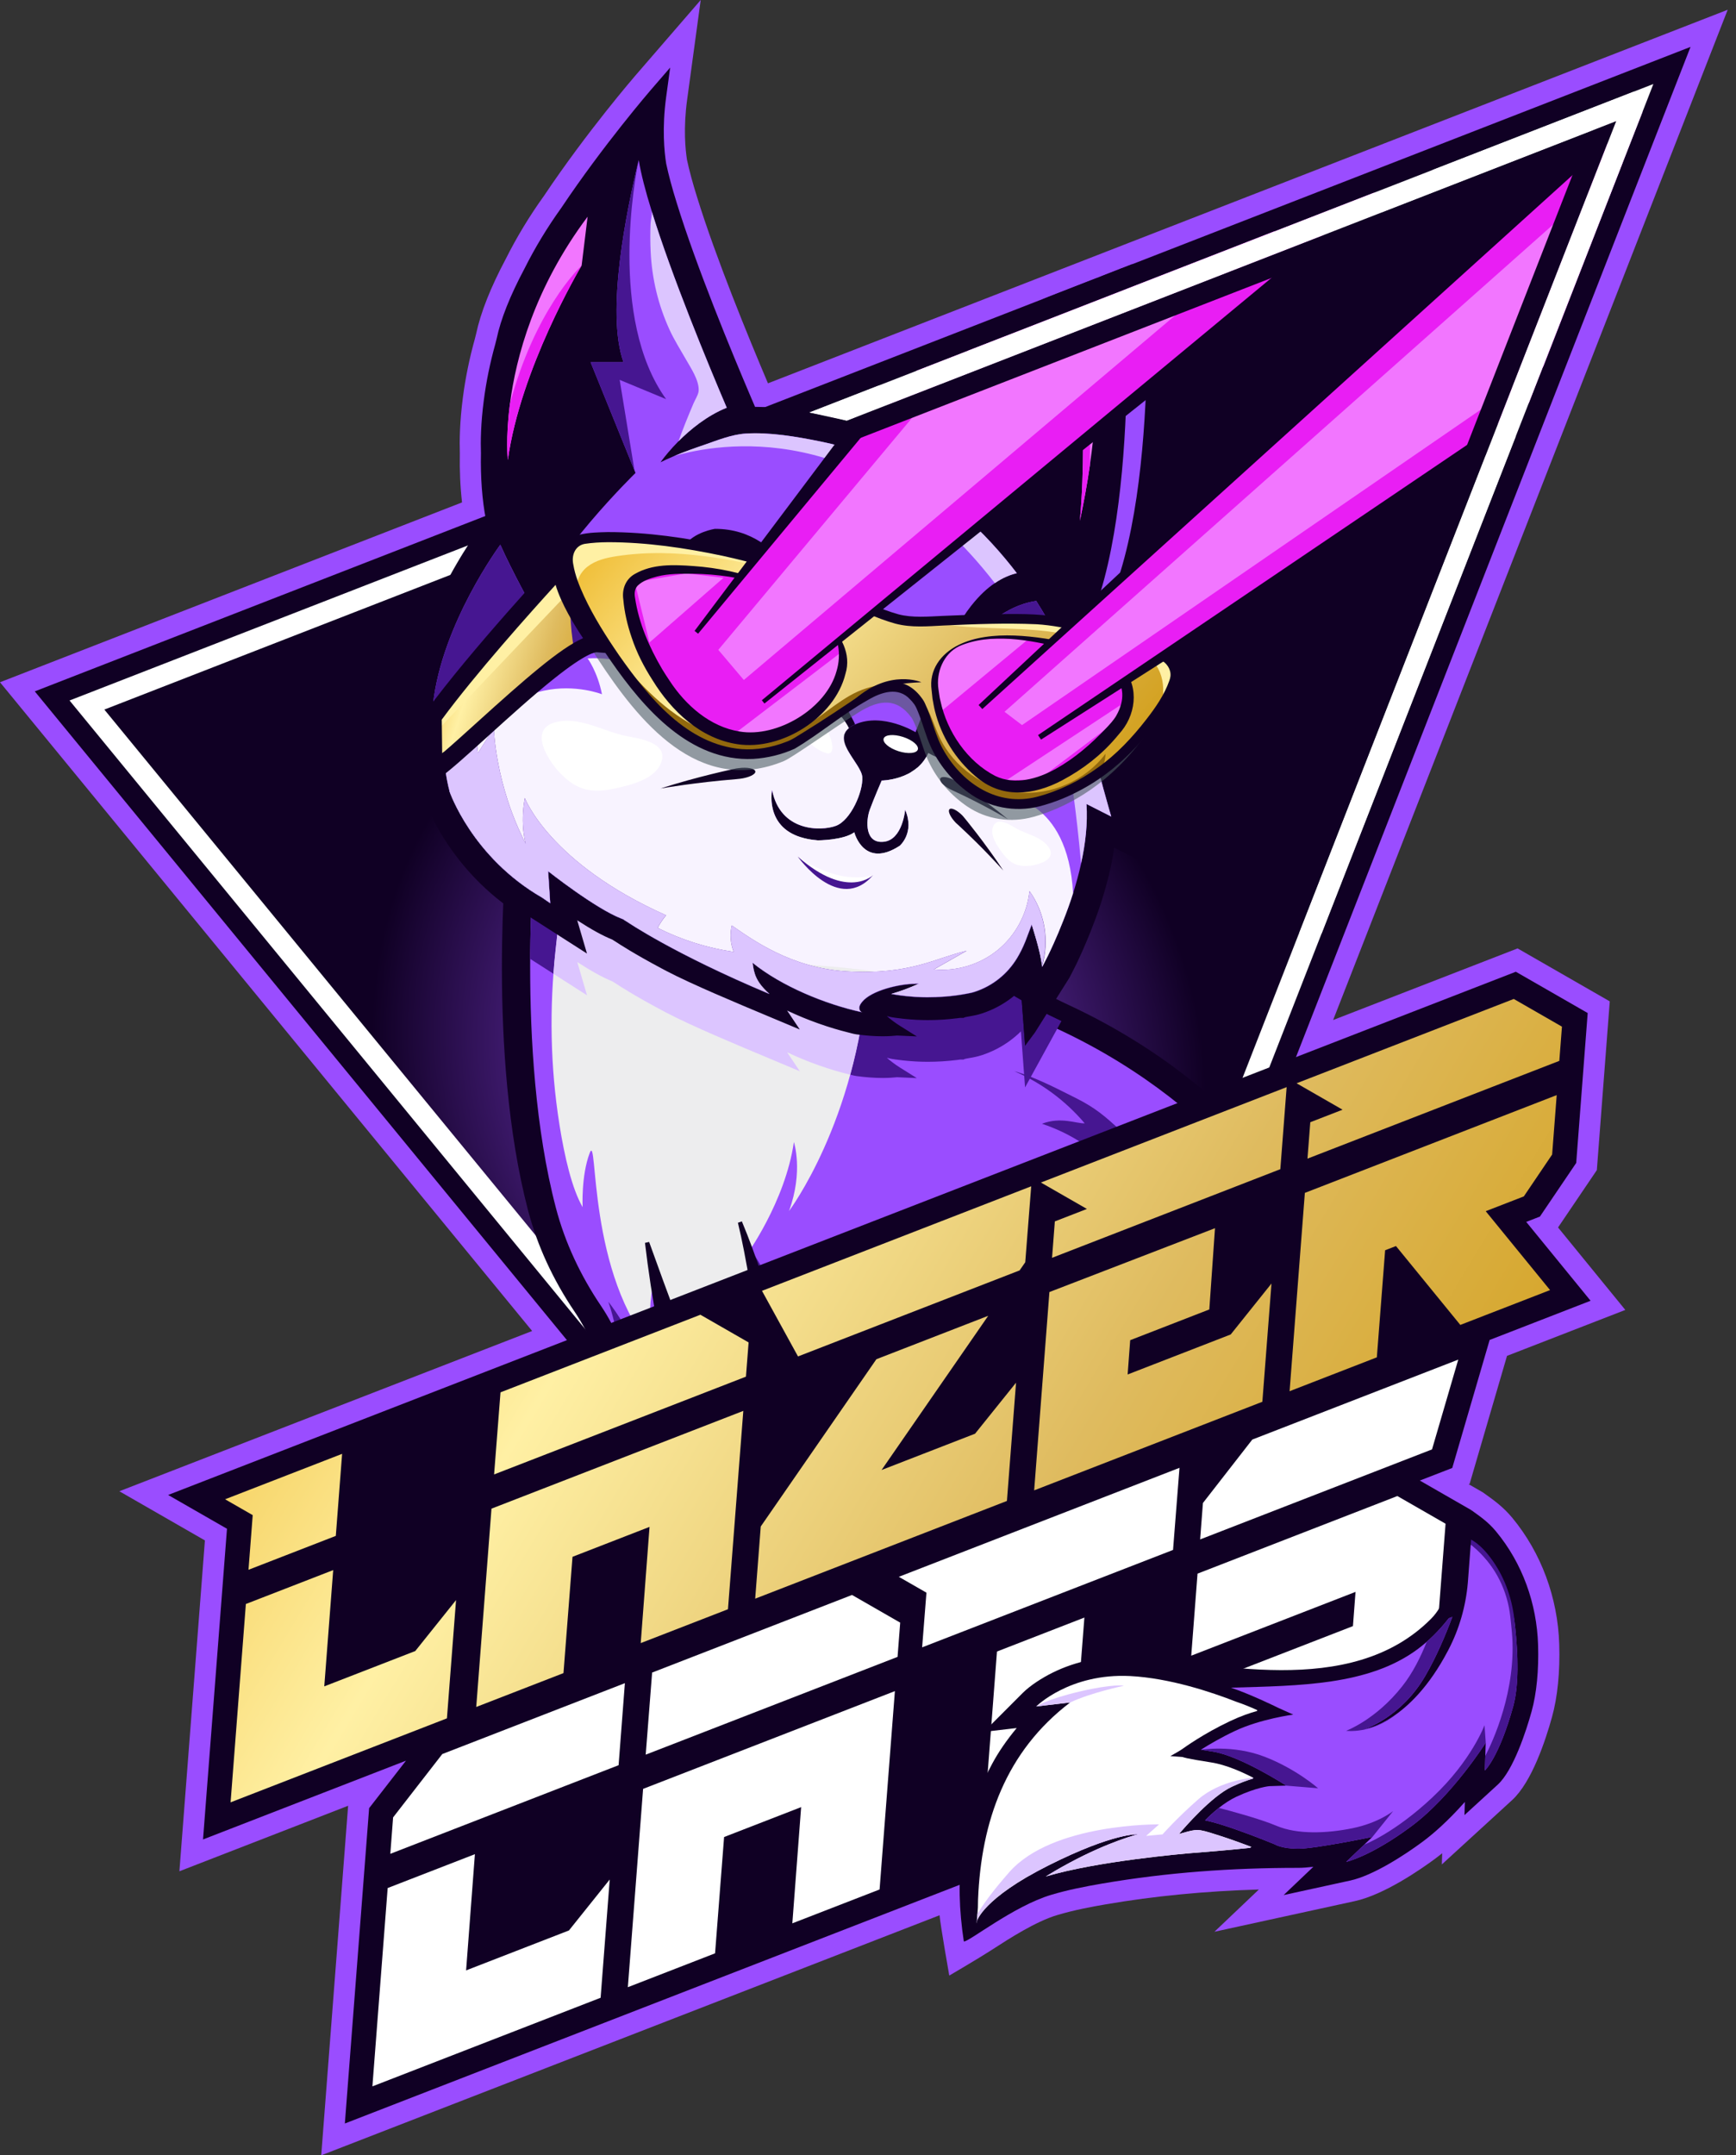 <svg width="116" height="144" viewBox="0 0 116 144" fill="none" xmlns="http://www.w3.org/2000/svg">
<rect x="0" y="0" width="116" height="144" fill="#333333" stroke="none"/>
<g clip-path="url(#clip0_1_13242)">
<path d="M100.698 90.588L108.604 87.519L104.109 82.009L106.701 78.178L107.565 66.903L101.406 63.365L89.08 68.15L115.445 0.652L51.316 25.61C50.013 22.541 47.817 17.189 46.57 13.143C46.277 12.206 46.047 11.352 45.904 10.671C45.794 9.976 45.656 8.554 45.914 6.664L46.822 0L42.423 5.087C42.392 5.124 39.217 8.799 36.352 13.081C35.386 14.424 34.526 15.844 33.796 17.299C32.785 19.198 32.12 20.876 31.818 22.29C31.801 22.354 31.771 22.471 31.731 22.637C31.366 23.945 31.097 25.267 30.93 26.562C30.715 28.199 30.701 29.485 30.728 30.286C30.706 31.439 30.754 32.538 30.873 33.567L0 45.583L35.558 88.926L7.975 99.633L13.692 102.918L11.988 125.023L23.262 120.646L21.465 144L62.782 127.962C62.831 128.591 63.43 131.991 63.43 131.991C63.43 131.991 65.308 130.897 66.344 130.227C67.413 129.535 69.202 128.377 70.647 127.948C71.762 127.614 72.955 127.392 73.872 127.235C77.141 126.675 80.514 126.347 84.118 126.241L81.15 129.064L90.526 127.018C92.507 126.587 94.959 124.879 95.928 124.161C96.075 124.05 96.222 123.936 96.368 123.819L96.344 124.566L101.038 120.269C102.356 119.062 103.274 116.276 103.703 114.726C104.077 113.385 104.245 111.703 104.189 109.861C104.093 106.739 102.98 103.74 101.055 101.413C100.457 100.691 99.837 100.247 99.34 99.891C99.274 99.844 99.21 99.797 99.145 99.751L99.084 99.707L98.138 99.163L98.201 99.138L100.7 90.585L100.698 90.588Z" fill="#9A4DFF"/>
<path d="M2.324 46.192L112.962 3.133L65.88 123.666L2.324 46.192Z" fill="#100024"/>
<path d="M65.443 120.909L4.647 46.801L110.479 5.613L65.443 120.909Z" fill="white"/>
<path d="M6.972 47.408L107.995 8.092L65.006 118.151L6.972 47.408Z" fill="url(#paint0_radial_1_13242)"/>
<path d="M56.842 126.654C51.001 126.654 47.972 123.265 46.459 120.422C45.841 119.26 45.352 117.974 45.005 116.596L43.934 116.562L43.722 115.126L41.585 114.556L42.633 110.973L42.405 110.954L42.455 110.369C43.595 96.725 40.895 90.438 39.184 87.905C37.702 85.71 36.633 83.386 36.007 80.993C35.039 77.295 33.968 70.814 34.323 60.858C29.912 57.857 28.432 53.634 28.37 53.452L28.276 53.176V53.095C28.047 52.158 27.921 51.155 27.901 50.102L26.71 51.054L27.183 46.821C27.578 43.279 29.234 39.852 30.553 37.6C30.616 37.49 30.68 37.385 30.742 37.281C30.804 37.178 30.864 37.079 30.923 36.983C31.543 35.975 31.993 35.366 32.011 35.342L32.47 34.723C32.215 33.399 32.103 31.904 32.137 30.275C32.11 29.526 32.122 28.311 32.328 26.746C32.487 25.505 32.746 24.241 33.095 22.991C33.143 22.789 33.177 22.658 33.189 22.615C33.462 21.319 34.087 19.749 35.047 17.946C35.749 16.544 36.578 15.178 37.509 13.884C40.307 9.698 43.455 6.046 43.487 6.01L44.781 4.514L44.514 6.474C44.228 8.57 44.391 10.159 44.514 10.927C44.666 11.656 44.91 12.569 45.222 13.564C46.54 17.84 48.895 23.534 50.181 26.549L50.452 27.183H50.474C52.075 27.183 53.742 27.478 55.162 27.766C56.115 27.959 57.062 28.214 57.982 28.526L64.463 24.253L64.987 23.901L71.335 19.718C71.433 19.646 71.508 19.597 71.554 19.569L76.03 17.595L74.993 19.69C75.015 20.173 75.085 21.862 75.073 24.131C75.082 24.922 75.068 25.736 75.031 26.542C74.886 31.409 74.299 38.02 72.348 42.11C73.296 44.134 74.405 47.453 74.687 49.138C74.964 50.729 75.903 53.917 75.943 54.053L77.105 57.977L74.236 56.522C74.168 57.024 74.075 57.541 73.96 58.065C73.811 58.746 73.622 59.445 73.385 60.203C73.329 60.383 73.271 60.56 73.212 60.732C73.061 61.18 72.885 61.654 72.679 62.179C72.62 62.327 72.562 62.471 72.506 62.611C72.448 62.753 72.391 62.89 72.334 63.024C72.245 63.237 72.152 63.45 72.06 63.656L71.889 64.034C71.848 64.123 71.809 64.208 71.77 64.29C71.746 64.341 71.717 64.402 71.69 64.461C71.614 64.621 71.537 64.773 71.463 64.914C71.428 64.985 71.392 65.058 71.359 65.121C71.249 65.334 71.187 65.448 71.187 65.448L70.498 66.704C70.807 66.861 71.12 67.011 71.433 67.157C77.613 70.03 81.768 73.791 84.165 76.44C86.783 79.333 87.935 81.555 87.982 81.648L88.227 82.126L87.27 82.733C87.785 83.422 88.274 84.13 88.727 84.847C90.653 87.887 92.887 92.612 92.591 97.851L92.421 100.848L91.279 101.006L90.428 98.523C90.43 99.319 90.413 100.223 90.36 101.222C90.162 105.013 89.417 110.953 86.984 117.724L86.308 119.607L84.993 118.101C84.993 118.101 84.923 118.022 84.789 117.881L72.361 117.479C72.184 117.679 71.999 117.871 71.81 118.058C72.638 117.913 73.483 117.838 74.331 117.838C75.845 117.838 77.328 118.07 78.742 118.526C81.815 118.568 84.443 119.343 86.555 120.827L87.036 121.166L85.684 123.089L85.204 122.75C83.432 121.506 81.166 120.874 78.469 120.874C77.071 120.874 75.537 121.045 73.909 121.38C69.806 122.226 66.026 123.941 64.138 124.887C62.939 125.489 61.689 125.943 60.419 126.238C59.971 126.36 59.553 126.451 59.139 126.514C58.616 126.595 58.076 126.636 57.533 126.636H57.483C57.251 126.646 57.04 126.65 56.843 126.65L56.842 126.654Z" fill="#100024"/>
<path d="M85.88 117.329L44.444 115.99L43.626 110.466C44.808 96.318 41.865 89.774 40.157 87.246C38.802 85.24 37.757 83.037 37.144 80.695C34.381 70.139 35.778 56.25 35.778 56.25L62.01 61.631C63.679 63.751 66.422 66.126 70.936 68.224C82.553 73.624 86.935 82.185 86.935 82.185C86.935 82.185 85.493 80.322 83.648 80.322C83.648 80.322 91.957 88.246 91.418 97.786C91.418 97.786 90.496 95.093 89.033 94.631C89.033 94.631 90.496 104.478 85.879 117.327" fill="#9A4DFF"/>
<path d="M54.122 111.403C54.122 111.403 56.175 111.414 61.262 107.337C62.686 106.196 61.201 111.223 59.848 112.445C58.923 113.281 57.615 113.509 56.383 113.703C54.986 113.923 53.589 114.141 52.192 114.361C50.975 114.553 49.634 114.721 48.593 114.064C51.092 108.534 52.532 102.433 52.041 96.385C51.972 95.526 51.864 94.671 51.756 93.817C51.662 93.071 51.568 92.327 51.474 91.582C51.168 89.162 50.791 85.759 50.123 83.412C50.123 83.412 56.024 91.54 53.861 104.27L52.538 110.236C52.336 111.147 53.311 111.865 54.121 111.403H54.122Z" fill="#461691"/>
<path d="M80.445 111.009C75.771 108.05 69.996 106.878 64.539 107.782C65.733 106.098 66.168 103.895 65.704 101.883C65.639 102.287 65.311 102.601 64.954 102.801C64.597 102.999 64.198 103.116 63.839 103.311C62.51 104.033 61.987 105.666 61.802 107.166C61.616 108.666 61.631 110.25 60.913 111.58C64.57 110.525 68.353 109.469 72.13 109.947C74.772 110.282 77.245 111.359 79.568 112.62C80.128 112.924 82.205 114.592 82.519 113.643C82.865 112.596 81.139 111.447 80.446 111.009H80.445Z" fill="#461691"/>
<path d="M43.153 110.525L41.748 110.407C42.899 96.619 40.143 90.226 38.398 87.641C36.946 85.492 35.899 83.215 35.286 80.873C32.524 70.317 33.844 56.752 33.902 56.18L35.305 56.321C35.291 56.458 33.955 70.209 36.651 80.516C37.224 82.702 38.204 84.834 39.567 86.851C41.416 89.589 44.342 96.305 43.153 110.524V110.525Z" fill="#100024"/>
<path d="M77.9 97.266C79.301 97.552 80.71 98.094 81.637 99.183C78.311 98.236 74.743 98.158 71.38 98.962C68.017 99.765 64.868 101.447 62.332 103.795C62.555 100.78 63.366 97.844 64.449 95.032C64.823 94.06 69.066 84.312 68.87 85.433C68.471 87.711 67.613 91.356 67.433 92.053C66.956 93.907 66.706 95.868 67.152 97.729C67.152 97.729 70.589 95.777 77.899 97.266H77.9Z" fill="#461691"/>
<path d="M56.842 126.067C51.317 126.067 48.434 122.884 46.978 120.146C45.358 117.102 45.142 114.034 45.134 113.905L45.074 112.981L45.935 113.32C47.584 113.967 50.706 113.793 54.965 112.815C58.082 112.1 60.763 111.185 61.044 111.089C68.518 107.71 74.996 109.481 79.115 111.563C82.309 113.177 84.576 115.183 85.641 116.231C89.769 104.122 88.467 94.814 88.453 94.719L88.315 93.791L89.211 94.073C89.832 94.269 90.355 94.754 90.774 95.305C89.958 87.257 83.316 80.819 83.242 80.749L82.182 79.735H83.647C84.033 79.735 84.4 79.802 84.744 79.912C84.232 79.228 83.596 78.439 82.826 77.59C80.541 75.073 76.581 71.497 70.689 68.757C67.299 67.181 62.748 64.413 60.313 60.173C58.822 57.579 58.833 55.66 58.834 55.58L60.009 55.596L59.422 55.588L60.009 55.594C60.009 55.612 60.016 57.336 61.379 59.668C63.674 63.599 67.978 66.201 71.185 67.691C77.276 70.523 81.368 74.228 83.73 76.836C86.3 79.675 87.415 81.828 87.46 81.918L86.472 82.546C86.467 82.54 86.271 82.292 85.944 81.992C86.631 82.833 87.435 83.904 88.233 85.163C90.112 88.131 92.294 92.736 92.006 97.82L91.836 100.817L90.863 97.977C90.719 97.559 90.299 96.591 89.75 95.904C89.831 97.04 89.897 98.85 89.775 101.193C89.58 104.944 88.842 110.823 86.433 117.528L86.095 118.469L85.436 117.716C85.411 117.686 82.801 114.735 78.547 112.595C76.067 111.346 73.52 110.614 70.976 110.417C67.802 110.171 64.615 110.761 61.503 112.173L61.454 112.193C61.426 112.202 58.577 113.193 55.237 113.96C51.336 114.857 48.377 115.098 46.413 114.682C46.584 115.766 47.013 117.724 48.032 119.627C50.013 123.325 53.21 125.091 57.527 124.875C59.524 124.775 61.482 124.251 63.346 123.315C65.311 122.33 69.251 120.544 73.552 119.657C78.841 118.567 83.102 119.123 86.217 121.312L85.541 122.274C82.703 120.279 78.749 119.787 73.79 120.809C69.621 121.67 65.787 123.408 63.874 124.367C61.862 125.376 59.746 125.942 57.586 126.05C57.333 126.063 57.084 126.069 56.842 126.069V126.067Z" fill="#100024"/>
<path d="M59.794 113.326L58.88 112.253C60.398 110.96 61.05 106.499 61.173 104.889L61.181 104.824C63.181 93.21 68.452 84.431 68.505 84.344L69.711 85.076C69.659 85.161 64.534 93.708 62.577 105.031C62.514 105.826 61.996 111.452 59.794 113.328V113.326Z" fill="#100024"/>
<path d="M37.382 75.14C37.728 77.313 38.225 79.433 38.931 80.65C38.931 80.65 38.827 78.556 39.403 77.037C39.978 75.519 39.193 85.258 43.801 90.337C43.801 90.337 42.911 87.98 43.906 84.787C43.906 84.787 44.714 92.712 52.178 103.879L52.123 94.494L49.839 83.912C49.839 83.912 52.464 80.324 53.048 76.305C53.048 76.305 53.695 78.249 52.723 80.908C52.723 80.908 57.226 74.944 57.97 65.081L56.109 61.36L47.463 64.904L37.594 59.221L37.131 63.424C36.7 67.324 36.767 71.266 37.383 75.141L37.382 75.14Z" fill="#EDEDEE"/>
<path d="M37.129 63.423L37.593 59.22L47.462 64.903L56.108 61.359L57.969 65.081C57.78 67.583 57.35 69.834 56.811 71.8C56.832 71.806 56.853 71.811 56.875 71.817C56.985 71.846 57.1 71.876 57.225 71.893C57.848 71.978 58.437 72.021 58.973 72.021C59.411 72.021 59.703 71.993 59.86 71.978C59.893 71.974 59.919 71.972 59.935 71.971L61.262 72.03L60.128 71.32C59.803 71.115 59.478 70.869 59.257 70.668C59.374 70.705 59.488 70.732 59.6 70.75C59.6 70.75 59.733 70.769 59.734 70.769L59.819 70.784L59.854 70.788H59.86L60.056 70.814L60.256 70.838L60.261 70.84L60.492 70.864C60.509 70.865 60.635 70.878 60.674 70.881C60.732 70.886 60.792 70.892 60.851 70.895C60.906 70.9 60.963 70.903 61.019 70.907C61.019 70.907 61.16 70.915 61.211 70.919C61.26 70.921 61.309 70.924 61.359 70.926C61.428 70.929 61.499 70.932 61.569 70.934L61.69 70.936C61.768 70.938 61.845 70.94 61.924 70.94H62.017C62.644 70.94 63.278 70.901 63.906 70.824H63.916C63.995 70.813 64.074 70.802 64.154 70.791H64.381L64.477 70.746H64.489L64.615 70.719C64.705 70.704 64.794 70.687 64.884 70.671C64.988 70.651 65.093 70.631 65.199 70.609C65.322 70.583 65.46 70.544 65.621 70.492C66.281 70.276 66.902 69.957 67.466 69.546C67.733 69.352 67.984 69.138 68.218 68.909L68.495 72.651L70.925 68.219C66.419 66.122 63.677 63.749 62.01 61.631L35.778 56.25C35.778 56.25 35.451 59.506 35.426 64.063L36.979 65.057C37.019 64.512 37.068 63.965 37.128 63.421L37.129 63.423Z" fill="#461691"/>
<path d="M56.108 61.36L47.462 64.904L37.592 59.221L37.129 63.424C37.069 63.968 37.02 64.513 36.98 65.06L39.225 66.498L38.574 64.277C39.508 64.884 40.291 65.315 40.909 65.561L40.917 65.567C40.947 65.587 40.981 65.608 41.01 65.625L41.034 65.639C41.034 65.639 41.083 65.669 41.114 65.688C41.39 65.872 42.386 66.519 44.175 67.473C44.288 67.534 44.405 67.595 44.525 67.659C46.195 68.537 49.239 69.81 51.462 70.74C51.778 70.872 52.079 70.998 52.36 71.116L53.445 71.572L52.596 70.305C52.604 70.308 52.779 70.389 52.779 70.389C52.897 70.443 53.015 70.497 53.132 70.549C53.171 70.567 53.21 70.583 53.247 70.598L53.332 70.635C53.438 70.681 53.545 70.727 53.653 70.771C53.692 70.787 53.877 70.861 53.877 70.861C53.976 70.9 54.075 70.939 54.173 70.977C54.217 70.993 54.262 71.01 54.304 71.025L54.42 71.069C54.513 71.103 54.605 71.137 54.697 71.17C54.747 71.187 54.797 71.205 54.846 71.221L54.984 71.268C55.063 71.295 55.141 71.323 55.218 71.348C55.276 71.367 55.333 71.385 55.389 71.402L55.537 71.448C55.605 71.469 55.672 71.492 55.739 71.512C55.806 71.532 55.873 71.55 55.945 71.57L56.085 71.61C56.142 71.627 56.199 71.643 56.255 71.659C56.343 71.683 56.431 71.706 56.518 71.727L56.639 71.758C56.682 71.769 56.723 71.781 56.766 71.791C56.783 71.795 56.799 71.8 56.816 71.804C57.354 69.838 57.784 67.587 57.974 65.085L56.113 61.363L56.108 61.36Z" fill="#DCC5FF"/>
<path d="M71.457 87.783C73.184 89.934 74.246 92.612 74.462 95.362C75.573 93.4 76.551 91.322 76.917 89.099C77.284 86.875 76.987 84.471 75.716 82.608C77.826 83.8 79.588 85.598 80.737 87.73C80.124 83.147 77.366 78.897 73.431 76.47C74.906 76.786 76.327 77.352 77.615 78.136C76.531 77.5 75.807 76.408 74.888 75.55C73.834 74.567 73.169 74.004 71.881 73.359C70.594 72.714 69.156 71.96 67.77 71.566C69.582 72.343 71.207 73.547 72.48 75.051C71.94 75.08 70.889 74.592 69.626 75.08C73.095 76.256 75.023 78.468 76.776 81.683C75.327 79.987 73.083 79.001 70.852 79.078C72.082 79.399 73.847 81.764 74.253 82.969C75.077 85.414 75.677 88.306 75.161 90.833C74.502 89.685 72.59 88.467 71.455 87.783" fill="#461691"/>
<path d="M63.6 89.297C63.249 91.322 62.528 93.281 61.486 95.051C61.677 93.538 61.405 91.97 60.712 90.612C60.587 92.273 60.04 93.903 59.137 95.305C59.202 92.591 58.491 89.864 57.111 87.527C57.361 89.413 57.169 91.356 56.551 93.155C56.526 92.108 56.072 89.002 55.785 87.994L56.08 95.971C56.657 94.575 57.242 92.927 57.578 91.453C58.309 94.326 58.452 97.345 57.996 100.274C59.462 98.445 60.356 96.165 60.521 93.827C61.014 95.254 61.073 96.829 60.689 98.289C61.55 96.923 62.418 95.547 63.01 94.044C63.602 92.54 63.907 90.885 63.603 89.3L63.6 89.297Z" fill="#461691"/>
<path d="M81.375 103.047C82.346 104.136 82.849 105.627 82.735 107.081C83.812 105.112 84.925 102.905 84.397 100.725C85.292 101.453 85.831 102.599 85.82 103.754C86.22 101.764 86.352 99.719 86.211 97.693C86.925 100.915 86.603 104.359 85.302 107.391C85.415 106.113 85.328 104.816 85.045 103.564C84.308 105.972 82.848 108.152 80.903 109.749C81.802 108.351 81.983 106.515 81.373 104.967C81.769 105.973 79.858 107.785 79.039 107.964C78.981 107.401 80.214 106.406 80.515 105.879C81.007 105.015 81.311 104.042 81.375 103.048V103.047Z" fill="#461691"/>
<path d="M62.363 105.911L61.331 105.348C63.496 101.379 67.731 98.957 73.577 98.345C77.928 97.889 81.593 98.578 81.747 98.607L81.526 99.761C81.49 99.754 77.854 99.074 73.672 99.517C68.164 100.1 64.359 102.252 62.364 105.911H62.363Z" fill="#100024"/>
<path d="M64.848 110.99C62.921 113.781 59.661 115.605 56.276 115.788C58.372 115.557 60.488 115.946 62.596 115.88C64.704 115.814 66.982 115.162 68.168 113.419C66.812 115.781 64.499 117.575 61.873 118.299C64.786 118.301 67.699 117.867 70.484 117.016C71.657 116.658 72.928 116.116 73.404 114.987C72.286 117.045 70.511 118.74 68.405 119.763C71.975 118.038 76.308 117.98 79.923 119.611C75.006 119.351 70.193 121.082 65.784 123.272C63.612 124.351 61.446 125.565 59.049 125.938C55.796 126.443 52.372 125.265 49.958 123.025C47.544 120.785 46.13 117.561 45.885 114.277C46.896 114.934 48.19 115.021 49.376 114.803C50.562 114.586 51.676 114.093 52.801 113.66C56.252 112.329 59.907 111.53 63.598 111.298" fill="#F8FFFF"/>
<path d="M40.656 86.981C40.656 86.981 46.453 94.169 46.047 105.16C46.047 105.16 45.217 108.075 47.038 108.412C48.858 108.75 50.207 108.615 50.207 108.615L48.79 112.998L47.374 115.493L42.318 114.145L43.936 108.616C43.936 108.616 42.206 91.432 40.654 86.982L40.656 86.981Z" fill="#461691"/>
<path d="M49.572 81.603C51.557 86.375 52.76 91.467 53.198 96.62C53.413 99.227 53.652 101.903 53.055 104.49C52.628 106.429 51.944 108.35 50.908 110.048C50.575 110.614 50.167 111.173 49.744 111.674L49.485 111.562C49.63 109.904 49.862 108.411 50.008 106.821C50.215 104.999 50.315 103.142 50.541 101.322C50.712 99.785 50.938 98.253 50.944 96.695C50.963 95.449 50.939 94.198 50.868 92.946C50.711 89.799 50.32 86.653 49.711 83.556C49.59 82.933 49.456 82.309 49.308 81.694L49.574 81.602L49.572 81.603Z" fill="#100024"/>
<path d="M43.375 82.977C44.639 86.509 45.947 90.005 47.383 93.463C48.092 95.15 49.086 96.723 49.682 98.445C49.995 99.287 50.292 100.129 50.607 100.96C50.941 101.816 51.237 102.624 51.778 103.4L51.643 103.648C50.579 103.511 49.681 102.788 48.947 102.066C47.884 100.967 47.075 99.729 46.478 98.356C45.91 97.025 45.642 95.578 45.249 94.201C44.24 90.543 43.542 86.806 43.098 83.039L43.373 82.977H43.375Z" fill="#100024"/>
<path d="M73.903 40.699C75.876 36.657 76.466 30.01 76.612 25.12C76.649 24.32 76.663 23.511 76.654 22.72C76.666 20.359 76.769 20.849 76.75 20.456L75.37 20.019L73.607 18.457C73.565 18.483 73.401 18.491 73.309 18.561L66.935 22.685L66.409 23.039C66.409 23.039 74.854 42.695 73.905 40.698L73.903 40.699Z" fill="#9A4DFF"/>
<path d="M35.097 30.894C35.834 25.554 39.176 19.552 39.796 18.473L39.982 18.288L40.965 10.242L38.323 13.768C34.599 18.739 33.324 23.612 32.91 26.822C32.592 29.246 32.757 30.797 32.764 30.862L35.097 30.894Z" fill="#100024"/>
<path d="M76.185 54.12C76.145 53.985 75.202 50.781 74.924 49.179C74.639 47.482 73.506 44.106 72.557 42.11C74.529 38.068 75.119 31.421 75.265 26.532C75.302 25.731 75.316 24.922 75.307 24.131C75.319 21.77 75.243 20.04 75.225 19.649L75.66 17.645L71.818 19.142C71.776 19.168 69.759 19.933 69.668 20.002L65.589 24.096L65.064 24.45L68.499 69.866L69.16 68.977L71.451 65.336C71.451 65.336 71.512 65.224 71.619 65.015C71.65 64.953 71.687 64.881 71.724 64.807C71.797 64.668 71.873 64.518 71.948 64.361C71.975 64.304 72.003 64.244 72.028 64.192C72.066 64.11 72.105 64.026 72.145 63.938L72.317 63.56C72.405 63.362 72.495 63.153 72.588 62.933C72.645 62.8 72.701 62.664 72.759 62.523C72.815 62.383 72.873 62.241 72.93 62.094C73.136 61.572 73.31 61.102 73.46 60.658C73.518 60.486 73.576 60.311 73.631 60.133C73.866 59.383 74.052 58.689 74.2 58.016C74.34 57.382 74.444 56.76 74.515 56.162L77.195 57.521L76.187 54.119L76.185 54.12Z" fill="#100024"/>
<path d="M68.22 66.124C67.987 66.354 67.735 66.567 67.468 66.761C66.904 67.172 66.283 67.491 65.623 67.707C65.462 67.76 65.324 67.798 65.201 67.824C65.095 67.846 64.99 67.866 64.886 67.886C64.796 67.902 64.706 67.919 64.617 67.934L64.491 67.961H64.479L64.383 68.006H64.156C64.075 68.017 63.996 68.027 63.918 68.037H63.908C63.28 68.116 62.645 68.155 62.019 68.155H61.926C61.847 68.155 61.77 68.153 61.692 68.151L61.571 68.149C61.499 68.147 61.43 68.144 61.361 68.141C61.311 68.139 61.262 68.136 61.213 68.134C61.163 68.132 61.021 68.122 61.021 68.122C60.965 68.119 60.908 68.115 60.853 68.11C60.794 68.106 60.734 68.101 60.676 68.096C60.637 68.093 60.511 68.081 60.495 68.079L60.263 68.055L60.258 68.053L60.059 68.029L59.862 68.003H59.856L59.821 67.999L59.736 67.985L59.602 67.965C59.49 67.947 59.376 67.92 59.259 67.883C59.48 68.085 59.805 68.33 60.13 68.535L61.264 69.245L59.937 69.186C59.921 69.186 59.895 69.189 59.862 69.193C59.706 69.208 59.413 69.236 58.975 69.236C58.439 69.236 57.851 69.193 57.227 69.108C57.102 69.091 56.987 69.061 56.877 69.032C56.839 69.022 56.801 69.012 56.764 69.002C56.722 68.992 56.679 68.981 56.637 68.97L56.516 68.938C56.429 68.915 56.342 68.893 56.253 68.87C56.196 68.854 56.14 68.838 56.082 68.822L55.942 68.781C55.872 68.761 55.805 68.743 55.737 68.723C55.67 68.703 55.603 68.682 55.534 68.659L55.386 68.613C55.33 68.596 55.273 68.578 55.216 68.559C55.138 68.534 55.06 68.507 54.982 68.479L54.843 68.432C54.795 68.416 54.745 68.4 54.694 68.381C54.602 68.348 54.51 68.314 54.418 68.28L54.301 68.236C54.259 68.221 54.215 68.204 54.171 68.188C54.072 68.15 53.974 68.11 53.875 68.072C53.875 68.072 53.689 67.998 53.65 67.982C53.542 67.938 53.436 67.892 53.329 67.846L53.245 67.809C53.207 67.794 53.168 67.778 53.13 67.76C53.012 67.708 52.895 67.654 52.777 67.6C52.777 67.6 52.602 67.52 52.594 67.516L53.442 68.783L52.357 68.327C52.078 68.209 51.776 68.083 51.459 67.951C49.237 67.021 46.193 65.748 44.522 64.87C44.402 64.806 44.286 64.745 44.172 64.684C42.383 63.73 41.388 63.083 41.111 62.899C41.081 62.88 41.031 62.85 41.031 62.85L41.008 62.836C40.978 62.818 40.944 62.796 40.915 62.778L40.907 62.772C40.288 62.526 39.506 62.096 38.571 61.488L39.222 63.709L35.414 61.27C30.321 58.313 28.66 53.577 28.592 53.376L28.511 53.136V53.065C28.247 51.996 28.121 50.837 28.135 49.613L27.008 50.515L27.417 46.845C27.807 43.345 29.448 39.949 30.756 37.717C30.82 37.609 30.882 37.503 30.944 37.401C31.005 37.299 31.065 37.2 31.124 37.105C31.739 36.106 32.183 35.505 32.202 35.48L32.722 34.779C31.651 29.417 33.314 23.059 33.419 22.666C34.693 16.593 43.301 6.585 43.667 6.162L44.444 5.264L44.284 6.44C43.993 8.571 44.159 10.188 44.285 10.968C44.438 11.706 44.686 12.627 44.999 13.632C46.321 17.918 48.678 23.621 49.967 26.638L50.299 27.417C50.358 27.417 50.417 27.416 50.477 27.416C52.058 27.416 53.709 27.709 55.117 27.994C56.099 28.192 57.073 28.458 58.017 28.783L64.594 24.447L65.12 24.093L71.473 19.909C71.566 19.84 71.635 19.794 71.677 19.768L74.931 17.924L74.757 19.646C74.775 20.037 74.851 21.767 74.839 24.129C74.848 24.92 74.834 25.73 74.797 26.529C74.651 31.418 74.061 38.065 72.088 42.107C73.038 44.103 74.172 47.479 74.456 49.176C74.734 50.778 75.677 53.981 75.717 54.117L76.724 57.519L74.044 56.16C73.974 56.758 73.868 57.38 73.729 58.014C73.581 58.687 73.394 59.381 73.16 60.132C73.105 60.309 73.048 60.484 72.99 60.656C72.84 61.1 72.666 61.571 72.46 62.092C72.402 62.239 72.345 62.383 72.288 62.521C72.231 62.662 72.174 62.799 72.118 62.932C72.025 63.151 71.935 63.361 71.846 63.558L71.675 63.937C71.635 64.025 71.596 64.108 71.557 64.19C71.534 64.242 71.506 64.302 71.477 64.36C71.402 64.517 71.327 64.668 71.254 64.805C71.216 64.879 71.18 64.951 71.148 65.013C71.041 65.222 70.98 65.334 70.98 65.334L68.497 69.864L68.22 66.122V66.124Z" fill="#100024"/>
<path d="M33.932 30.736C34.772 24.652 38.736 17.963 38.856 17.753L38.864 17.745L39.264 14.477C35.707 19.224 34.475 23.877 34.076 26.978C33.772 29.289 33.932 30.736 33.932 30.736Z" fill="#F276FF"/>
<path d="M60.336 29.088C61.735 29.863 64.261 31.438 66.907 33.892L67.235 33.133L67.986 31.398L72.471 21.078C72.471 21.078 72.431 21.103 72.359 21.158L65.964 25.371V25.379L60.336 29.088Z" fill="#70818C"/>
<path d="M72.829 31.07V31.046C73.149 28.799 73.357 26.362 73.309 23.883L72.623 25.163V25.171L72.286 25.802C72.373 27.729 72.47 31.365 72.158 34.795C72.406 33.643 72.638 32.389 72.829 31.07Z" fill="#F276FF"/>
<path d="M30.136 46.059C30.136 46.059 29.145 49.473 30.033 52.846C30.033 52.861 30.041 52.871 30.041 52.886C30.041 52.886 31.536 57.275 36.228 59.976L36.764 60.344L36.628 58.209C36.628 58.209 39.793 60.712 41.528 61.375C41.528 61.375 42.647 61.839 43.894 62.078C44.062 61.766 44.262 61.447 44.51 61.15C45.117 60.414 46.004 59.848 47.244 60.04C47.244 60.04 47.419 58.912 48.722 59.112C50.025 59.312 55.253 60.407 55.253 60.407C55.253 60.407 56.092 60.679 55.692 61.926C55.692 61.926 56.883 63.636 59.361 62.437C59.386 62.118 59.449 61.622 59.681 61.39C59.856 61.215 60.097 61.182 60.352 61.207L65.069 62.494C65.244 62.549 65.42 62.614 65.564 62.702C65.716 62.782 65.836 62.885 65.916 63.013C66.156 63.405 66.004 63.861 65.741 64.205C66.331 64.841 67.358 64.76 67.838 64.036C68.063 63.695 68.288 63.321 68.507 62.91L68.938 61.774C68.938 61.774 69.569 63.677 69.641 64.605C69.641 64.605 69.737 64.43 69.897 64.109C69.977 63.957 70.072 63.766 70.177 63.541C70.248 63.389 70.32 63.23 70.401 63.053C70.601 62.614 70.816 62.102 71.041 61.535C71.265 60.967 71.497 60.344 71.705 59.68C71.904 59.041 72.089 58.378 72.241 57.689C72.529 56.378 72.689 55.011 72.6 53.716L74.255 54.555C74.255 54.555 73.256 51.182 72.952 49.432C72.697 47.906 71.538 44.413 70.594 42.525C70.586 42.517 70.586 42.51 70.586 42.51C70.459 42.237 70.322 41.997 70.203 41.806C70.203 41.806 70.194 41.791 70.178 41.758C70.091 41.59 69.786 40.998 69.242 40.151C66.764 40.511 65.063 42.692 65.063 42.692C65.566 42.396 66.045 42.252 66.485 42.221H66.493C69.402 42.013 70.905 46.633 70.905 46.633C70.353 46.833 69.21 48.408 69.21 48.408C68.468 49.367 67.755 50.007 67.084 50.414C66.956 50.494 66.821 50.566 66.693 50.629L66.437 50.749C66.365 50.781 66.3 50.806 66.237 50.829L65.589 51.006C65.542 51.014 65.486 51.029 65.438 51.029C64.007 51.302 62.664 50.671 62.032 50.318C62.024 50.334 62.016 50.358 62.001 50.374C61.96 50.471 61.913 50.558 61.856 50.638C61.736 50.837 61.593 51.014 61.433 51.165C61.37 51.229 61.305 51.285 61.241 51.334C61.145 51.413 61.042 51.485 60.938 51.549C60.866 51.597 60.786 51.645 60.714 51.685C59.826 52.149 58.915 52.149 58.915 52.149C58.915 52.149 58.379 53.38 58.116 54.107C57.853 54.843 57.78 56.377 59.052 56.242C60.315 56.114 60.482 54.107 60.482 54.107C61.146 55.642 60.114 56.513 60.114 56.513C57.716 58.072 57.084 55.611 57.084 55.611C56.348 56.147 54.653 56.147 54.653 56.147C50.952 55.883 51.592 52.782 51.592 52.782C52.135 55.579 54.853 55.547 55.852 55.179C56.851 54.812 57.682 52.885 57.619 51.918C57.587 51.446 57.028 50.807 56.683 50.183C56.468 49.808 56.324 49.431 56.412 49.104C56.42 49.072 56.427 49.04 56.444 49.016L56.452 49.007C56.5 48.879 56.588 48.759 56.723 48.648C56.827 48.56 56.955 48.48 57.115 48.408C57.123 48.408 57.13 48.4 57.139 48.4C58.993 47.577 61.176 48.919 61.176 48.919L63.725 42.324C64.109 41.573 64.516 40.957 64.909 40.454C64.914 40.449 64.919 40.443 64.924 40.438C65.452 39.775 65.971 39.295 66.475 38.959C66.995 38.606 67.491 38.4 67.946 38.295C66.011 35.761 62.806 32.444 58.21 30.493C58.059 30.429 57.899 30.365 57.747 30.308C56.788 29.965 55.805 29.694 54.813 29.494C53.238 29.174 51.423 28.863 49.825 28.966C48.889 29.029 47.962 29.405 47.091 29.709C46.412 29.94 45.724 30.181 45.061 30.461C45.053 30.461 45.046 30.461 45.046 30.469C44.733 30.597 44.438 30.741 44.134 30.885C44.15 30.861 44.19 30.812 44.246 30.734C44.422 30.502 44.798 30.023 45.341 29.478C46.125 28.696 47.244 27.768 48.562 27.24C47.332 24.355 44.894 18.472 43.542 14.09C43.135 12.788 42.831 11.613 42.68 10.693C42.68 10.693 42.672 10.718 42.663 10.766C41.872 14.027 40.465 20.878 41.664 24.203H39.466L42.385 31.398L42.465 31.598C42.465 31.598 36.669 37.257 35.67 40.79C35.67 40.79 34.199 38.128 33.432 36.394C33.432 36.394 29.539 41.646 28.939 47.017L30.138 46.058L30.136 46.059ZM63.438 54.077C63.55 53.933 63.925 54.109 64.286 54.46C64.342 54.523 64.398 54.58 64.445 54.645C64.445 54.645 65.804 56.283 67.043 58.163C66.9 58.003 65.716 56.676 64.029 55.117C63.981 55.069 63.933 55.029 63.878 54.981C63.525 54.621 63.325 54.213 63.438 54.078V54.077ZM62.831 52.014C62.902 51.846 63.317 51.894 63.75 52.117C63.821 52.157 63.886 52.189 63.95 52.237C63.95 52.237 65.684 53.348 67.355 54.74C67.179 54.627 65.693 53.749 63.663 52.813C63.606 52.789 63.543 52.757 63.478 52.725C63.047 52.502 62.759 52.182 62.831 52.014ZM51.047 50.296C48.178 49.713 45.987 49.488 45.987 49.488C48.601 49.408 51.119 49.6 51.119 49.6C51.207 49.608 51.303 49.616 51.399 49.632C51.99 49.728 52.439 49.959 52.406 50.159C52.374 50.359 51.87 50.439 51.287 50.344C51.199 50.327 51.119 50.312 51.047 50.296ZM44.141 52.678C46.62 51.879 49.074 51.368 49.074 51.368C49.161 51.343 49.257 51.326 49.353 51.319C49.945 51.239 50.449 51.344 50.472 51.544C50.496 51.736 50.032 51.959 49.442 52.031C49.353 52.039 49.274 52.047 49.201 52.055C46.467 52.28 44.389 52.639 44.141 52.679V52.678ZM42.59 39.729C43.893 38.298 46.187 37.714 47.634 37.483C48.41 37.355 48.936 37.331 48.936 37.331C47.682 36.196 45.723 36.46 45.723 36.46C46.387 35.533 47.777 35.333 47.777 35.333C52.701 35.333 53.852 40.929 56.45 41.992C59.048 43.055 59.273 41.221 59.273 41.221C59.256 42.523 59.568 41.783 59.273 42.463H59.264C58.112 45.117 55.387 43.853 55.387 43.853L55.051 46.987C55.026 46.995 55.011 47.002 54.987 47.019C54.468 47.243 53.973 47.443 53.5 47.602C53.38 47.642 53.269 47.682 53.156 47.715C52.901 47.801 52.653 47.874 52.413 47.939C52.357 47.954 52.31 47.971 52.261 47.986C52.206 48.001 52.158 48.018 52.11 48.026C51.934 48.074 51.765 48.114 51.597 48.154C51.446 48.186 51.294 48.218 51.15 48.242C51.133 48.242 51.118 48.251 51.101 48.251C50.885 48.29 50.677 48.322 50.477 48.347C50.357 48.355 50.246 48.371 50.125 48.379C49.229 48.45 48.454 48.37 47.798 48.194C47.552 48.122 47.319 48.042 47.112 47.946C46.999 47.898 46.888 47.843 46.792 47.794C46.593 47.691 46.409 47.571 46.233 47.435C45.625 46.98 45.179 46.412 44.842 45.804C44.338 44.902 44.083 43.934 43.93 43.19C43.394 40.656 42.588 39.729 42.588 39.729H42.59Z" fill="#9A4DFF"/>
<path d="M44.588 39.992L44.597 40C44.637 40.113 45.028 41.152 45.421 42.462C45.549 42.031 45.709 41.623 45.892 41.239C46.252 40.456 46.716 39.777 47.227 39.232C46.46 39.392 45.572 39.632 44.59 39.992H44.588Z" fill="white"/>
<path d="M52.429 46.323C52.829 46.235 53.245 46.132 53.693 45.987C53.693 45.987 53.693 45.972 53.701 45.947C53.749 45.715 53.988 44.38 53.381 42.925L53.238 42.75C53.23 43.421 53.142 44.125 52.958 44.836C52.878 45.149 52.783 45.452 52.671 45.74C52.599 45.94 52.519 46.132 52.43 46.323H52.429Z" fill="white"/>
<path d="M67.666 47.266C67.618 47.713 67.538 48.178 67.403 48.641C67.539 48.528 67.659 48.416 67.779 48.305C67.987 48.096 69.713 46.45 69.649 46.282C69.649 46.282 68.498 43.5 66.835 43.236C67.521 44.235 67.842 45.682 67.666 47.266Z" fill="white"/>
<path d="M51.042 43.656C50.87 43.344 50.612 43.047 50.276 42.809C49.681 42.387 48.996 42.249 48.446 42.384H48.442C48.442 42.384 47.723 40.961 48.474 39.876C49.053 39.501 49.709 39.341 50.346 39.506C51.759 39.869 52.532 41.616 52.112 43.438C51.905 43.64 51.576 43.791 51.041 43.656H51.042Z" fill="white"/>
<path d="M62.982 47.45C63.085 48.546 63.581 49.377 64.284 49.488C64.908 49.577 65.54 49.081 65.964 48.265L65.884 48.185C65.341 48.616 64.405 48.481 63.718 47.832C63.534 47.657 63.382 47.457 63.278 47.249C63.27 47.241 63.27 47.233 63.27 47.233C63.198 47.106 63.15 46.978 63.11 46.85C63.063 47.049 63.014 47.233 62.982 47.449V47.45Z" fill="#8BC53F"/>
<path d="M66.174 46.695C66.061 46.406 65.875 46.118 65.612 45.872C65.148 45.436 64.57 45.233 64.074 45.281H64.072C64.072 45.281 63.98 45.013 63.952 44.645C64.331 43.993 64.671 43.66 64.715 43.62C64.866 43.576 65.018 43.552 65.172 43.576C66.114 43.717 66.681 45.146 66.445 46.77C66.36 46.754 66.273 46.735 66.174 46.695Z" fill="white"/>
<path d="M59.046 49.345C58.962 49.608 59.405 49.986 60.035 50.188C60.665 50.389 61.245 50.34 61.33 50.078C61.413 49.816 60.97 49.438 60.34 49.235C59.71 49.034 59.129 49.083 59.046 49.345Z" fill="white"/>
<path d="M48.618 46.243C49.465 46.458 50.336 46.13 51.015 45.452L50.952 45.412C50.704 45.667 50.352 45.811 49.953 45.827H49.945C49.473 45.858 48.937 45.699 48.465 45.364C47.569 44.732 47.218 43.7 47.617 42.997C47.554 42.926 47.489 42.838 47.433 42.749C47.241 42.437 47.106 42.07 47.018 41.766C46.962 41.91 46.914 42.054 46.874 42.205C46.395 44.068 47.178 45.875 48.616 46.243H48.618Z" fill="#8BC53F"/>
<path d="M60.336 29.088C61.735 29.863 64.261 31.438 66.907 33.892L67.235 33.133C65.964 30.919 63.613 28.601 63.613 28.601L65.964 25.379L60.336 29.088Z" fill="#4D5E62"/>
<path d="M39.464 24.205L42.382 31.399H42.391L41.407 25.38L44.509 26.667C40.631 21.287 42.469 11.695 42.662 10.768C41.871 14.028 40.464 20.879 41.663 24.205H39.465H39.464Z" fill="#461691"/>
<path d="M53.501 47.602L56.61 50.312C56.635 50.272 56.65 50.224 56.682 50.184C56.362 49.616 56.202 49.065 56.722 48.649C56.825 48.561 56.953 48.481 57.113 48.409C57.121 48.409 57.128 48.401 57.138 48.401C57.05 48.169 56.906 47.946 56.793 47.715C56.57 47.25 56.33 46.763 56.299 46.235C56.29 46.083 56.386 44.892 56.379 44.892C58.648 45.252 59.272 42.463 59.272 42.463H59.264C58.112 45.117 55.386 43.853 55.386 43.853L55.05 46.987C55.026 46.995 55.01 47.002 54.987 47.019C54.467 47.243 53.972 47.443 53.5 47.602H53.501Z" fill="#100024"/>
<path d="M45.724 36.459C45.724 36.459 46.58 36.707 47.634 37.483C48.41 37.355 48.936 37.331 48.936 37.331C47.682 36.196 45.723 36.46 45.723 36.46L45.724 36.459Z" fill="#4D5E62"/>
<path d="M65.06 42.693C65.563 42.397 66.043 42.253 66.482 42.221H66.49C67.265 41.902 68.777 41.422 70.175 41.757C70.088 41.589 69.784 40.998 69.24 40.15C66.762 40.51 65.06 42.692 65.06 42.692V42.693Z" fill="#461691"/>
<path d="M58.993 52.146C61.234 52.166 62.243 51.128 62.606 50.606C62.374 50.503 62.181 50.407 62.031 50.318C62.023 50.335 62.015 50.358 61.999 50.375C61.968 50.471 61.911 50.558 61.855 50.638C61.735 50.838 61.592 51.014 61.432 51.166C61.375 51.229 61.312 51.286 61.24 51.334C61.144 51.414 61.04 51.486 60.937 51.549C60.865 51.605 60.792 51.645 60.712 51.685C59.974 52.071 59.227 52.136 58.994 52.146H58.993Z" fill="#979B9D"/>
<path d="M58.913 52.15C58.913 52.15 58.947 52.15 58.993 52.147C58.964 52.147 58.941 52.15 58.913 52.15Z" fill="#979B9D"/>
<path d="M53.501 55.94C53.501 55.94 55.419 56.876 56.77 56.38C56.77 56.38 58.265 58.203 60.111 56.516C57.714 58.075 57.081 55.613 57.081 55.613C56.346 56.149 54.651 56.149 54.651 56.149C54.211 56.117 53.836 56.046 53.515 55.941H53.5L53.501 55.94Z" fill="#979B9D"/>
<path d="M52.67 45.739C52.597 45.939 52.517 46.131 52.429 46.322C52.829 46.234 53.245 46.131 53.693 45.986C53.693 45.986 53.693 45.971 53.701 45.946C53.293 45.971 52.942 45.866 52.67 45.738V45.739Z" fill="#A6A8AB"/>
<path d="M44.597 40C44.637 40.113 45.028 41.152 45.421 42.462C45.549 42.031 45.709 41.623 45.892 41.239C45.364 40.328 44.693 40.032 44.597 40Z" fill="#A6A8AB"/>
<path d="M67.403 48.642C67.539 48.529 67.659 48.418 67.779 48.306C67.987 48.098 69.714 46.451 69.649 46.283C68.89 46.834 68.186 47.122 67.667 47.266C67.619 47.714 67.539 48.178 67.404 48.641L67.403 48.642Z" fill="#A6A8AB"/>
<path d="M33.932 30.734C34.772 24.65 38.736 17.961 38.856 17.752C38.648 17.952 35.731 20.774 34.076 26.976C33.772 29.287 33.932 30.734 33.932 30.734Z" fill="#E91EF4"/>
<path d="M72.829 31.071V31.047C72.878 27.969 72.638 25.372 72.621 25.172L72.285 25.803C72.372 27.73 72.469 31.366 72.157 34.796C72.405 33.644 72.637 32.39 72.828 31.071H72.829Z" fill="#E91EF4"/>
<path d="M47.674 44.988C48.528 46.067 49.824 45.852 49.944 45.827C49.472 45.859 48.936 45.699 48.464 45.364C47.568 44.733 47.217 43.701 47.616 42.998C47.553 42.926 47.488 42.838 47.432 42.75C47.432 42.75 46.768 43.852 47.673 44.988H47.674Z" fill="#517230"/>
<path d="M63.277 47.25C63.34 47.498 64.141 50.047 65.883 48.186C65.34 48.617 64.404 48.482 63.717 47.833C63.533 47.658 63.38 47.458 63.277 47.25Z" fill="#517230"/>
<path d="M46.686 26.067C46.685 26.115 46.679 26.164 46.667 26.215C46.611 26.453 46.438 26.723 46.341 26.951C45.986 27.786 45.642 28.624 45.338 29.48C46.122 28.697 47.241 27.77 48.56 27.242C47.329 24.356 44.892 18.474 43.54 14.092C43.602 14.295 43.48 14.718 43.472 14.933C43.445 15.55 43.448 16.169 43.476 16.786C43.561 18.619 43.977 20.363 44.74 22.033C45.053 22.719 45.46 23.355 45.833 24.01C46.157 24.58 46.704 25.385 46.686 26.067Z" fill="#DCC5FF"/>
<path d="M45.06 30.464C47.922 29.633 57.857 27.802 66.475 38.961C66.995 38.608 67.491 38.401 67.945 38.297C66.011 35.762 62.806 32.445 58.21 30.494C58.058 30.431 57.898 30.366 57.747 30.31C56.788 29.967 55.805 29.695 54.813 29.495C53.238 29.175 51.423 28.864 49.825 28.968C48.889 29.031 47.962 29.407 47.091 29.71C46.411 29.942 45.724 30.183 45.061 30.463L45.06 30.464Z" fill="#DCC5FF"/>
<path d="M72.494 52.149L71.535 51.782C71.535 51.782 71.918 54.108 72.238 57.689C72.526 56.379 72.686 55.011 72.598 53.716L74.253 54.556C74.253 54.556 73.254 51.182 72.949 49.432C72.694 47.906 71.535 44.413 70.591 42.525C70.806 43.181 72.581 48.649 72.494 52.149Z" fill="#DCC5FF"/>
<path d="M67.986 31.398L72.471 21.078C72.471 21.078 72.431 21.103 72.359 21.158C71.84 21.517 69.73 23.1 68.841 25.171C67.827 27.537 67.986 31.398 67.986 31.398Z" fill="#A6BAC3"/>
<path d="M40.224 46.386C39.928 44.884 39.265 43.989 39.265 43.989C42.59 43.789 44.845 45.803 44.845 45.803C45.181 46.411 45.627 46.979 46.235 47.434C46.411 47.562 46.595 47.682 46.795 47.793C46.891 47.842 47.003 47.897 47.114 47.945C47.322 48.041 47.554 48.12 47.801 48.193C48.457 48.369 49.231 48.449 50.127 48.377C50.247 48.369 50.358 48.353 50.479 48.346C50.679 48.321 50.887 48.289 51.104 48.249C51.119 48.249 51.135 48.241 51.152 48.241C51.295 48.216 51.448 48.185 51.6 48.153C51.768 48.113 51.936 48.073 52.112 48.025C52.159 48.017 52.208 48 52.264 47.985C52.312 47.977 52.36 47.96 52.415 47.945V47.937C52.655 47.873 52.903 47.8 53.158 47.712C53.734 47.537 54.342 47.296 54.988 47.016C56.212 47.464 56.723 48.647 56.723 48.647C55.628 49.534 57.554 51.028 57.619 51.915C57.682 52.883 56.851 54.809 55.852 55.177C54.853 55.545 52.134 55.577 51.591 52.779C51.591 52.779 51.095 55.194 53.518 55.936C53.837 56.04 54.214 56.111 54.653 56.144C54.653 56.144 56.348 56.144 57.084 55.608C57.084 55.608 57.715 58.071 60.114 56.511C60.114 56.511 61.145 55.64 60.482 54.105C60.482 54.105 60.314 56.111 59.051 56.24C57.781 56.376 57.853 54.841 58.116 54.105C58.379 53.377 58.915 52.147 58.915 52.147H58.995C59.227 52.132 59.979 52.067 60.714 51.683C60.793 51.643 60.866 51.603 60.938 51.546C61.041 51.483 61.146 51.41 61.241 51.331C61.313 51.283 61.378 51.227 61.433 51.163C61.592 51.011 61.736 50.835 61.856 50.635C61.912 50.555 61.969 50.467 62.001 50.372C62.016 50.356 62.024 50.332 62.032 50.316C62.184 50.404 62.376 50.5 62.607 50.604C63.31 50.915 64.349 51.235 65.437 51.027C65.486 51.027 65.541 51.011 65.589 51.003L66.237 50.827C66.3 50.803 66.373 50.779 66.436 50.747L66.693 50.627C66.82 50.564 66.948 50.491 67.084 50.412C69.546 50.915 70.01 52.882 70.01 52.882C67.907 52.186 67.108 53.178 67.108 53.178C67.108 53.178 71.352 53.281 71.703 59.676C71.495 60.34 71.264 60.964 71.039 61.531C70.815 62.099 70.6 62.61 70.4 63.05C70.32 63.226 70.248 63.386 70.175 63.538C70.072 63.762 69.975 63.954 69.896 64.105C69.736 64.425 69.639 64.601 69.639 64.601C69.568 63.674 68.936 61.771 68.936 61.771L68.505 62.906C68.335 63.33 68.145 63.699 67.953 64.017C67.313 65.073 66.319 65.871 65.146 66.255C65.046 66.288 64.957 66.314 64.885 66.329C63.136 66.698 61.314 66.728 59.556 66.406C60.183 66.226 60.797 65.996 61.389 65.723C49.48 65.358 43.893 62.075 43.893 62.075C42.645 61.836 41.526 61.373 41.526 61.373C39.792 60.71 36.626 58.207 36.626 58.207L36.763 60.342L36.227 59.974C31.535 57.272 30.04 52.884 30.04 52.884C30.04 52.869 30.031 52.859 30.031 52.844C33.245 43.595 40.223 46.385 40.223 46.385L40.224 46.386Z" fill="#F8F3FF"/>
<path d="M42.22 43.045C42.649 42.675 42.113 41.591 41.979 41.195C41.805 40.68 41.577 40.168 41.148 39.814C40.611 39.371 40.15 39.637 39.788 40.115C39.093 41.034 39.652 42.07 40.482 42.642C40.859 42.903 41.482 43.236 41.955 43.159C42.069 43.142 42.156 43.102 42.22 43.046V43.045Z" fill="#A6BAC3"/>
<path d="M69.374 50.533C69.108 50.302 69.439 49.63 69.524 49.383C69.632 49.063 69.775 48.745 70.041 48.525C70.375 48.25 70.661 48.415 70.886 48.712C71.319 49.283 70.971 49.926 70.455 50.282C70.22 50.443 69.833 50.651 69.541 50.603C69.47 50.593 69.415 50.567 69.375 50.533H69.374Z" fill="#A6BAC3"/>
<path d="M56.41 49.106C56.419 49.074 56.426 49.042 56.442 49.018C56.329 49.138 56.339 49.154 56.41 49.106Z" fill="#A6BAC3"/>
<path d="M54.736 48.175C54.736 48.175 54.092 48.031 53.788 48.641C53.484 49.252 54.45 50.088 55.216 50.32C55.983 50.551 55.557 48.797 54.736 48.175Z" fill="white"/>
<path d="M44.255 50.614C44.344 49.551 42.587 49.324 41.85 49.177C40.334 48.879 38.63 47.791 37.032 48.281C35.352 48.794 36.612 50.772 37.361 51.578C38.517 52.827 39.539 53.025 41.148 52.669C42.182 52.44 43.951 52.022 44.232 50.765C44.244 50.712 44.252 50.663 44.256 50.614H44.255Z" fill="white"/>
<path d="M66.444 55.075C66.776 54.625 67.549 55.143 67.891 55.341C68.591 55.746 69.639 55.907 70.1 56.653C70.586 57.437 69.404 57.78 68.83 57.84C67.942 57.931 67.471 57.658 66.959 56.961C66.63 56.512 66.076 55.735 66.399 55.142C66.412 55.118 66.426 55.094 66.442 55.074L66.444 55.075Z" fill="white"/>
<path d="M58.352 58.455C58.352 58.455 56.327 59.282 53.306 57.23C53.306 57.23 54.47 58.627 55.828 59.051L56.161 59.164H57.102L57.614 58.964L57.927 58.789L58.353 58.455H58.352Z" fill="white"/>
<path d="M58.352 58.455C58.352 58.455 56.654 60.181 53.306 57.23C53.306 57.23 56.054 61.132 58.352 58.455Z" fill="#461691"/>
<path d="M52.974 36.201C53.937 36.428 54.908 36.784 55.724 37.349C56.578 37.942 57.58 38.645 58.056 39.598C58.139 39.761 58.216 39.973 58.231 40.179C58.243 40.34 58.218 40.498 58.127 40.631C58.026 40.777 57.675 40.89 57.506 40.89C57.315 40.891 57.151 40.796 57.011 40.673C56.747 40.44 56.52 40.14 56.288 39.875C55.587 39.073 54.934 38.229 54.219 37.438C54.012 37.209 53.8 36.984 53.58 36.767C53.446 36.634 53.156 36.246 52.973 36.202L52.974 36.201Z" fill="#A6BAC3"/>
<path d="M63.437 54.078C63.548 53.934 63.923 54.109 64.284 54.461C64.341 54.524 64.397 54.581 64.444 54.645C64.444 54.645 65.803 56.284 67.042 58.163C66.898 58.003 65.715 56.676 64.028 55.118C63.98 55.069 63.932 55.03 63.876 54.981C63.524 54.622 63.324 54.214 63.437 54.079V54.078Z" fill="#100024"/>
<path d="M62.83 52.015C62.902 51.846 63.317 51.895 63.749 52.118C63.821 52.158 63.886 52.19 63.949 52.238C63.949 52.238 65.684 53.349 67.354 54.74C67.179 54.627 65.692 53.749 63.663 52.814C63.606 52.789 63.543 52.757 63.478 52.726C63.047 52.502 62.759 52.183 62.83 52.015Z" fill="#100024"/>
<path d="M51.047 50.296C48.178 49.713 45.987 49.488 45.987 49.488C48.601 49.408 51.119 49.6 51.119 49.6C51.207 49.608 51.304 49.616 51.399 49.632C51.99 49.728 52.439 49.96 52.406 50.159C52.374 50.359 51.87 50.439 51.287 50.344C51.199 50.328 51.119 50.312 51.047 50.296Z" fill="#100024"/>
<path d="M44.141 52.679C46.62 51.879 49.074 51.368 49.074 51.368C49.161 51.343 49.257 51.327 49.353 51.32C49.945 51.24 50.449 51.345 50.472 51.544C50.496 51.736 50.032 51.959 49.442 52.031C49.353 52.039 49.273 52.047 49.201 52.056C46.467 52.28 44.389 52.64 44.141 52.68V52.679Z" fill="#100024"/>
<path d="M41.631 61.016C42.633 61.588 40.922 61.031 41.924 61.603C41.924 61.603 45.009 63.719 51.41 66.408C50.244 65.363 50.381 64.759 50.201 63.718C47.937 63.558 45.707 62.922 43.699 61.865" fill="#EDEDEE"/>
<path d="M57.587 67.625C57.608 67.63 57.629 67.634 57.65 67.639C57.628 67.639 57.607 67.632 57.587 67.625Z" fill="#EDEDEE"/>
<path d="M57.587 67.625C55.142 67.097 52.153 65.866 50.223 64.275L51.069 64.326C54.591 64.432 56.815 64.641 60.3 65.159C60.482 65.186 60.714 65.272 60.702 65.456C60.689 65.654 61.358 65.732 61.158 65.731C60.155 65.722 58.219 66.161 57.596 66.947C57.507 67.06 57.421 67.188 57.413 67.331C57.406 67.454 57.476 67.584 57.586 67.626L57.587 67.625Z" fill="#EDEDEE"/>
<path d="M28.937 47.02C29.537 41.648 33.429 36.397 33.429 36.397C34.197 38.131 35.667 40.792 35.667 40.792L35.403 41.762C35.403 41.762 31.2 44.446 31.934 50.313L32.998 48.643C32.998 48.643 33.07 52.384 35.133 56.38C35.133 56.38 34.733 55.117 35.069 53.319C35.069 53.319 36.699 57.667 44.51 61.153C44.285 61.42 44.099 61.708 43.942 61.992C45.535 62.796 47.258 63.339 49.023 63.594C48.81 63.034 48.76 62.414 48.899 61.832C50.293 62.797 52.883 64.683 56.597 64.901C60.849 65.149 62.559 63.984 64.596 63.524C63.866 63.939 63.136 64.353 62.406 64.768C63.926 64.914 65.496 64.435 66.676 63.468C67.858 62.501 68.635 61.055 68.791 59.536C69.817 60.955 70.137 62.859 69.634 64.536C69.622 64.419 69.602 64.287 69.576 64.148C69.576 64.147 69.576 64.146 69.576 64.144C69.57 64.11 69.563 64.075 69.556 64.038C69.556 64.038 69.556 64.038 69.556 64.037C69.549 64.003 69.542 63.968 69.535 63.932C69.535 63.931 69.535 63.93 69.535 63.928C69.527 63.891 69.52 63.853 69.511 63.817C69.503 63.782 69.495 63.745 69.487 63.709C69.487 63.708 69.487 63.705 69.487 63.704C69.478 63.668 69.47 63.631 69.461 63.595C69.461 63.594 69.461 63.591 69.461 63.59C69.451 63.554 69.443 63.516 69.434 63.48C69.434 63.478 69.434 63.477 69.434 63.476C69.424 63.439 69.415 63.402 69.406 63.364C69.406 63.364 69.406 63.364 69.406 63.363C69.396 63.326 69.387 63.289 69.377 63.253C69.377 63.252 69.377 63.251 69.377 63.249C69.368 63.213 69.359 63.176 69.349 63.141C69.349 63.14 69.349 63.138 69.348 63.136C69.338 63.1 69.329 63.065 69.319 63.029C69.319 63.029 69.319 63.029 69.319 63.028C69.308 62.992 69.299 62.956 69.288 62.919C69.288 62.919 69.288 62.919 69.288 62.918C69.268 62.845 69.248 62.773 69.228 62.704C69.228 62.704 69.228 62.704 69.228 62.703C69.208 62.635 69.189 62.569 69.171 62.505C69.171 62.505 69.171 62.505 69.171 62.504C69.128 62.362 69.089 62.234 69.055 62.127C69.055 62.124 69.054 62.122 69.053 62.12C69.042 62.084 69.032 62.052 69.022 62.021C69.022 62.019 69.022 62.017 69.021 62.015C69.015 61.996 69.009 61.979 69.005 61.964C68.982 61.892 68.965 61.84 68.957 61.813C68.952 61.8 68.95 61.792 68.95 61.792L68.518 62.927C68.348 63.35 68.159 63.719 67.966 64.038C67.326 65.094 66.332 65.892 65.159 66.276C65.059 66.309 64.97 66.335 64.898 66.35C64.804 66.37 64.71 66.388 64.616 66.406C64.525 66.423 64.434 66.439 64.343 66.455C64.249 66.47 64.155 66.485 64.06 66.499C64.052 66.499 64.045 66.502 64.036 66.503C63.946 66.516 63.854 66.529 63.764 66.539C63.753 66.54 63.742 66.542 63.732 66.543C63.641 66.553 63.552 66.564 63.462 66.573C63.451 66.573 63.441 66.576 63.43 66.577C63.338 66.586 63.246 66.594 63.155 66.602C63.15 66.602 63.145 66.602 63.141 66.602C62.758 66.632 62.374 66.647 61.99 66.646C61.976 66.646 61.962 66.646 61.948 66.646C61.877 66.646 61.806 66.644 61.735 66.643C61.699 66.643 61.662 66.641 61.627 66.64C61.565 66.638 61.502 66.636 61.44 66.633C61.395 66.631 61.351 66.63 61.305 66.627C61.247 66.624 61.19 66.62 61.133 66.617C61.083 66.613 61.032 66.61 60.983 66.606C60.93 66.603 60.876 66.598 60.823 66.593C60.768 66.589 60.714 66.583 60.66 66.578C60.61 66.573 60.56 66.569 60.51 66.563C60.45 66.556 60.392 66.549 60.332 66.542C60.287 66.536 60.241 66.531 60.196 66.525C60.128 66.516 60.06 66.506 59.992 66.496C59.955 66.49 59.919 66.485 59.883 66.479C59.778 66.463 59.673 66.445 59.569 66.426C60.196 66.247 60.81 66.017 61.402 65.743C61.331 65.741 61.259 65.739 61.187 65.737C61.217 65.746 61.218 65.749 61.171 65.749C60.168 65.741 58.232 66.18 57.609 66.965C57.52 67.078 57.434 67.206 57.426 67.349C57.419 67.471 57.489 67.602 57.599 67.644C55.184 67.123 52.239 65.915 50.308 64.352C50.306 64.352 50.303 64.352 50.301 64.351C50.394 65.055 50.505 65.605 51.423 66.428C45.022 63.738 41.937 61.623 41.937 61.623C41.795 61.541 41.709 61.483 41.659 61.442C41.582 61.411 41.539 61.393 41.539 61.393C39.805 60.73 36.639 58.228 36.639 58.228L36.776 60.363L36.24 59.995C31.547 57.292 30.052 52.905 30.052 52.905C30.052 52.889 30.044 52.88 30.044 52.865C29.157 49.492 30.148 46.078 30.148 46.078L28.949 47.037L28.937 47.02Z" fill="#461691"/>
<path d="M57.587 67.627C57.608 67.632 57.629 67.636 57.65 67.641C57.628 67.641 57.607 67.634 57.587 67.627Z" fill="#979B9D"/>
<path d="M57.587 67.625C57.608 67.63 57.629 67.634 57.65 67.639C57.628 67.639 57.607 67.632 57.587 67.625Z" fill="#979B9D"/>
<path d="M68.791 59.532C68.635 61.051 67.856 62.497 66.676 63.464C65.495 64.431 63.926 64.91 62.406 64.764C63.136 64.349 63.866 63.935 64.596 63.52C62.559 63.981 60.849 65.146 56.597 64.897C52.884 64.68 50.294 62.793 48.899 61.828C48.76 62.41 48.81 63.031 49.023 63.59C47.258 63.335 45.535 62.792 43.942 61.988C44.099 61.704 44.284 61.416 44.51 61.148C36.699 57.663 35.069 53.315 35.069 53.315C34.733 55.113 35.132 56.376 35.132 56.376C33.07 52.38 32.998 48.639 32.998 48.639L31.934 50.309C31.82 49.402 31.825 48.569 31.914 47.812H29.796C29.625 49.117 29.544 50.986 30.032 52.843C30.032 52.858 30.041 52.868 30.041 52.883C30.041 52.883 31.536 57.272 36.228 59.973L36.764 60.341L36.627 58.206C36.627 58.206 39.793 60.709 41.528 61.372C41.528 61.372 41.57 61.389 41.648 61.42C41.696 61.462 41.782 61.52 41.925 61.601C41.925 61.601 45.01 63.717 51.411 66.406C50.494 65.583 50.383 65.033 50.289 64.329C50.291 64.329 50.294 64.329 50.296 64.33C52.227 65.892 55.173 67.101 57.587 67.622C57.478 67.58 57.407 67.45 57.414 67.327C57.422 67.183 57.507 67.056 57.598 66.943C58.221 66.158 60.156 65.719 61.159 65.728C61.206 65.728 61.205 65.724 61.175 65.715C61.247 65.717 61.318 65.719 61.391 65.722C60.798 65.996 60.185 66.225 59.557 66.405C59.662 66.424 59.766 66.441 59.871 66.458C59.907 66.463 59.944 66.468 59.98 66.474C60.048 66.485 60.116 66.494 60.185 66.504C60.229 66.509 60.275 66.515 60.32 66.52C60.38 66.527 60.438 66.535 60.498 66.541C60.548 66.547 60.598 66.552 60.648 66.556C60.702 66.562 60.757 66.567 60.811 66.572C60.864 66.576 60.918 66.581 60.971 66.585C61.022 66.588 61.072 66.592 61.121 66.595C61.179 66.599 61.235 66.602 61.293 66.606C61.338 66.608 61.382 66.61 61.428 66.612C61.49 66.614 61.553 66.616 61.615 66.619C61.651 66.619 61.688 66.62 61.723 66.621C61.794 66.622 61.865 66.624 61.936 66.624C61.95 66.624 61.964 66.624 61.978 66.624C62.363 66.624 62.746 66.61 63.129 66.58C63.134 66.58 63.138 66.58 63.143 66.58C63.235 66.573 63.326 66.563 63.418 66.555C63.429 66.555 63.439 66.553 63.45 66.552C63.54 66.542 63.63 66.532 63.72 66.521C63.731 66.52 63.741 66.519 63.752 66.518C63.844 66.506 63.934 66.494 64.025 66.481C64.032 66.481 64.04 66.479 64.048 66.478C64.142 66.463 64.237 66.449 64.331 66.433C64.423 66.418 64.514 66.401 64.604 66.385C64.698 66.367 64.792 66.348 64.886 66.328C64.958 66.313 65.047 66.287 65.147 66.254C66.319 65.87 67.314 65.072 67.954 64.016C68.147 63.698 68.336 63.33 68.506 62.906L68.938 61.77C68.938 61.77 68.94 61.777 68.945 61.791C68.953 61.818 68.971 61.87 68.993 61.942C68.998 61.958 69.004 61.976 69.009 61.993C69.009 61.996 69.009 61.997 69.011 61.999C69.02 62.03 69.031 62.063 69.041 62.098C69.041 62.1 69.042 62.103 69.043 62.105C69.076 62.212 69.116 62.34 69.159 62.483C69.159 62.483 69.159 62.483 69.159 62.484C69.177 62.547 69.196 62.613 69.216 62.681C69.216 62.681 69.216 62.681 69.216 62.682C69.236 62.752 69.256 62.822 69.276 62.895C69.276 62.895 69.276 62.896 69.276 62.897C69.287 62.934 69.296 62.97 69.307 63.007C69.307 63.007 69.307 63.007 69.307 63.008C69.316 63.043 69.327 63.08 69.336 63.115C69.336 63.116 69.336 63.118 69.337 63.12C69.347 63.156 69.356 63.191 69.365 63.228C69.365 63.229 69.365 63.23 69.365 63.231C69.375 63.268 69.384 63.305 69.394 63.342C69.394 63.342 69.394 63.342 69.394 63.343C69.403 63.38 69.413 63.417 69.422 63.455C69.422 63.456 69.422 63.457 69.422 63.458C69.431 63.495 69.44 63.532 69.449 63.569C69.449 63.57 69.449 63.572 69.449 63.573C69.457 63.61 69.467 63.646 69.475 63.683C69.475 63.684 69.475 63.686 69.475 63.687C69.483 63.724 69.491 63.759 69.499 63.795C69.508 63.833 69.516 63.871 69.523 63.907C69.523 63.907 69.523 63.911 69.523 63.912C69.53 63.947 69.537 63.982 69.544 64.016C69.544 64.016 69.544 64.016 69.544 64.017C69.551 64.053 69.558 64.088 69.564 64.123C69.564 64.124 69.564 64.126 69.564 64.128C69.59 64.267 69.609 64.398 69.622 64.516C70.125 62.839 69.805 60.936 68.779 59.516L68.791 59.532Z" fill="#DCC5FF"/>
<g style="mix-blend-mode:multiply" opacity="0.6">
<path d="M59.463 42.413C60.37 42.664 61.554 42.581 62.251 42.543C63.926 42.455 67.285 42.335 68.957 42.45C71.772 42.643 75.813 44.122 77.265 44.871C77.853 45.174 78.211 45.844 78.029 46.48C77.627 47.882 76.237 49.512 76.237 49.512C73.741 52.783 70.878 54.07 69.053 54.576C67.552 54.992 65.933 54.76 64.641 53.889C64.587 53.853 64.533 53.815 64.48 53.778C63.36 52.978 62.473 51.883 61.934 50.617C61.662 49.974 61.221 48.378 60.894 47.931C59.942 46.629 58.785 46.722 57.413 47.572C55.747 48.604 52.964 50.608 52.376 50.85C46.659 53.206 42.649 48.144 39.961 44.045C38.225 41.399 37.327 39.196 37.486 38.153C37.571 37.601 37.995 37.153 38.547 37.061C41.939 36.498 51.663 37.984 55.811 40.777C57.296 41.669 58.525 42.153 59.463 42.413Z" fill="#4D5E62"/>
</g>
<path d="M38.411 38.293C38.411 38.293 32.364 43.731 29.381 47.83L29.326 50.484C31.411 49.034 38.08 42.844 39.931 42.996C39.931 42.996 38.126 39.947 38.411 38.294V38.293Z" fill="url(#paint1_linear_1_13242)"/>
<path d="M38.434 39.121L29.279 48.739L29.113 47.375L37.8 37.801L38.434 39.121Z" fill="#FFF0A4"/>
<path d="M38.144 39.388C38.048 39.728 38.066 41.927 38.365 43.385C38.385 43.48 38.525 43.469 38.613 43.429L39.835 42.923C39.917 42.886 39.955 42.789 39.919 42.706L38.464 39.361C38.421 39.26 38.292 39.23 38.208 39.3L38.199 39.308C38.173 39.329 38.154 39.358 38.144 39.389V39.388Z" fill="#461691"/>
<path d="M28.398 52.654L28.338 47.702L28.454 47.545C31.424 43.465 37.061 37.405 37.118 37.344L38.463 35.9L38.127 37.844C37.951 38.867 39.429 41.331 40.403 42.644L41.175 43.685L39.883 43.58C39.784 43.573 39.186 43.618 37.066 45.305C35.675 46.411 34.074 47.86 32.661 49.138C31.246 50.419 30.024 51.524 29.308 52.022L28.398 52.654ZM29.518 48.08L29.546 50.337C30.184 49.795 30.99 49.065 31.873 48.267C35.051 45.392 37.423 43.31 38.96 42.638C38.388 41.787 37.503 40.347 37.123 39.075C35.464 40.896 31.769 45.02 29.518 48.08Z" fill="#100024"/>
<path d="M59.933 41.354C60.84 41.606 62.024 41.522 62.721 41.485C64.396 41.397 67.755 41.277 69.428 41.392C72.243 41.585 76.284 43.063 77.735 43.812C78.323 44.115 78.681 44.785 78.499 45.421C78.097 46.823 76.707 48.454 76.707 48.454C74.212 51.725 71.348 53.012 69.523 53.517C68.022 53.933 66.403 53.702 65.112 52.831C65.058 52.794 65.004 52.757 64.951 52.719C63.831 51.92 62.943 50.824 62.405 49.559C62.132 48.916 61.691 47.319 61.364 46.873C60.412 45.57 59.255 45.663 57.883 46.513C56.218 47.545 53.434 49.549 52.846 49.791C47.129 52.148 43.119 47.086 40.431 42.987C38.695 40.34 37.797 38.137 37.957 37.095C38.041 36.542 38.466 36.094 39.017 36.003C42.409 35.44 52.133 36.925 56.281 39.718C57.767 40.61 58.995 41.095 59.933 41.354Z" fill="url(#paint2_linear_1_13242)"/>
<path d="M77.734 43.813C76.283 43.065 72.242 41.586 69.427 41.393C67.754 41.278 64.395 41.398 62.72 41.486C62.571 41.494 62.398 41.504 62.211 41.512C62.462 41.582 62.715 41.649 62.97 41.691C63.735 41.816 64.509 41.88 65.283 41.921C66.83 42.003 68.383 41.99 69.923 42.171C71.769 42.389 73.569 42.888 75.36 43.387C75.914 43.541 76.488 43.705 76.922 44.082C77.454 44.545 77.698 45.272 77.724 45.977C77.739 46.399 77.686 46.818 77.606 47.232C77.96 46.688 78.323 46.033 78.498 45.422C78.68 44.786 78.323 44.117 77.734 43.813Z" fill="#FFF0A4"/>
<path d="M68.007 52.945C65.784 52.722 63.724 51.267 62.773 49.245C62.312 48.266 62.064 47.127 61.253 46.409C60.059 45.352 58.16 45.686 56.777 46.48C55.393 47.275 54.233 48.453 52.759 49.063C50.441 50.021 47.71 49.382 45.599 48.027C43.488 46.672 41.875 44.685 40.299 42.734L40.274 42.75C40.325 42.828 40.377 42.907 40.428 42.987C43.117 47.086 47.127 52.149 52.844 49.791C53.432 49.549 56.215 47.545 57.88 46.513C59.252 45.663 60.41 45.571 61.362 46.873C61.689 47.32 62.13 48.916 62.402 49.559C62.941 50.825 63.828 51.92 64.948 52.719C65.001 52.757 65.055 52.794 65.109 52.831C65.369 53.006 65.644 53.155 65.927 53.279C66.366 53.42 66.805 53.55 67.247 53.658C67.997 53.771 68.774 53.724 69.52 53.517C70.605 53.217 72.057 52.641 73.58 51.536C73.748 51.164 73.853 50.767 73.872 50.359C72.536 52.15 70.229 53.166 68.007 52.943V52.945Z" fill="#92680D"/>
<path d="M38.615 39.734C38.351 39.078 38.695 38.299 39.252 37.863C39.809 37.427 40.527 37.263 41.226 37.156C45.207 36.55 49.258 37.4 53.154 38.419C51.251 37.374 49.13 36.777 46.987 36.431C44.844 36.086 42.67 35.987 40.501 35.889C40.085 35.87 39.664 35.852 39.256 35.935C38.849 36.019 38.448 36.215 38.203 36.552C37.764 37.155 37.934 38 38.213 38.693" fill="#FFF0A4"/>
<path d="M60.02 41.04C60.98 41.292 62.02 41.193 63.024 41.148C64.068 41.1 65.11 41.064 66.155 41.041C67.721 41.021 69.335 40.965 70.89 41.257C73.223 41.693 75.497 42.425 77.655 43.41L77.836 43.499L77.882 43.522C78.505 43.839 78.939 44.528 78.866 45.239C78.854 45.388 78.804 45.551 78.758 45.688C78.404 46.712 77.781 47.619 77.123 48.468C75.838 50.153 74.267 51.656 72.4 52.681C71.462 53.206 70.476 53.612 69.43 53.881C67.822 54.285 66.038 53.948 64.71 52.952C63.611 52.155 62.72 51.069 62.166 49.827C61.852 49.112 61.649 48.323 61.363 47.612C61.287 47.421 61.213 47.237 61.103 47.069C61.072 47.028 60.973 46.904 60.939 46.861L60.82 46.735C60.039 45.866 58.896 46.233 57.998 46.767C56.281 47.724 54.791 49.021 53.098 50.025C52.222 50.42 51.284 50.645 50.329 50.705C46.109 50.899 43.032 47.35 40.834 44.182C39.936 42.882 39.083 41.547 38.413 40.112C38.078 39.379 37.764 38.618 37.636 37.807C37.467 36.923 37.846 35.98 38.782 35.711C39.387 35.574 40.015 35.564 40.619 35.549C43.252 35.55 45.865 35.935 48.433 36.48C50.489 36.931 52.52 37.5 54.453 38.355C55.176 38.668 55.886 39.062 56.549 39.49C57.636 40.135 58.808 40.699 60.019 41.039L60.02 41.04ZM59.845 41.671C58.546 41.308 57.349 40.737 56.2 40.059C55.552 39.642 54.891 39.274 54.182 38.966C52.302 38.136 50.301 37.576 48.292 37.137C45.774 36.605 43.201 36.226 40.627 36.225C40.101 36.231 39.579 36.259 39.075 36.336C38.431 36.453 38.175 37.092 38.307 37.71C38.427 38.445 38.712 39.145 39.025 39.83C39.676 41.228 40.507 42.531 41.383 43.805C43.355 46.609 45.9 49.753 49.555 50.05C50.545 50.122 51.557 49.94 52.48 49.585C52.963 49.423 53.347 49.128 53.783 48.87C55.055 48.082 56.461 47.15 57.707 46.297C58.954 45.437 60.344 45.162 61.433 46.436C61.568 46.6 61.722 46.797 61.805 46.991C62.304 48.059 62.495 49.217 63.104 50.222C64.376 52.396 66.71 53.895 69.275 53.24C70.738 52.86 72.137 52.172 73.362 51.282C74.609 50.399 75.672 49.26 76.606 48.054C77.215 47.273 77.811 46.408 78.134 45.48C78.171 45.376 78.201 45.278 78.211 45.173C78.257 44.717 77.949 44.273 77.539 44.082C75.865 43.273 74.077 42.687 72.281 42.217C71.291 41.97 70.283 41.769 69.265 41.707C67.211 41.615 65.118 41.698 63.056 41.791C61.992 41.843 60.914 41.949 59.845 41.67V41.671Z" fill="#100024"/>
<path d="M61.567 45.581C61.567 45.581 59.472 44.67 57.146 46.697C57.146 46.697 57.609 46.634 58.542 46.364C59.265 46.155 58.827 45.706 61.567 45.581Z" fill="#100024"/>
<path d="M55.223 41.564C56.041 42.339 56.419 43.479 56.183 44.58C55.948 45.681 55.19 47.16 53.177 48.28C49.179 50.505 46.16 47.751 44.852 45.838C42.786 42.819 42.406 40.497 42.336 39.761C42.316 39.548 42.368 39.335 42.489 39.159C42.762 38.762 43.815 38.329 45.16 38.287C48 38.198 52.06 38.567 55.223 41.563V41.564Z" fill="#E91EF4"/>
<path d="M42.414 38.904L45.852 38.31L48.348 38.602L43.396 42.929L42.414 38.904Z" fill="#F276FF"/>
<path d="M49.264 48.88L56.296 43.512L56.182 44.58C56.182 44.58 54.548 49.004 50.137 49.053C49.574 49.058 49.264 48.88 49.264 48.88Z" fill="#F276FF"/>
<path d="M64.058 43.139C65.344 42.533 67.658 42.256 71.795 43.462C71.795 43.462 75.599 44.292 75.001 47.009C74.89 47.52 74.632 47.985 74.286 48.375C73.085 49.726 69.108 53.75 65.995 51.723C65.995 51.723 62.948 49.978 62.529 45.904C62.411 44.754 63.011 43.633 64.059 43.14L64.058 43.139Z" fill="#E91EF4"/>
<path d="M65.06 42.692C65.06 42.692 63.359 43.322 62.708 44.325C62.281 44.981 62.98 47.447 62.98 47.447L68.75 42.672" fill="#F276FF"/>
<path d="M74.858 47.115L67.261 52.122L69.4 52.091L74.908 47.94" fill="#F276FF"/>
<path d="M55.255 41.53C56.187 42.442 56.905 43.681 56.493 45.023C55.772 47.938 52.234 50.167 49.287 49.722C46.806 49.355 44.875 47.509 43.611 45.457C43.034 44.563 42.544 43.611 42.207 42.592C41.929 41.777 41.727 40.937 41.649 40.048C41.549 39.367 41.803 38.702 42.404 38.356C43.599 37.662 45.001 37.725 46.321 37.818C49.6 38.042 52.897 39.183 55.255 41.529V41.53ZM55.19 41.598C54.015 40.497 52.603 39.626 51.075 39.112C49.546 38.583 47.925 38.356 46.31 38.334C45.503 38.329 44.687 38.32 43.909 38.517C43.441 38.641 42.939 38.796 42.594 39.145C42.4 39.366 42.383 39.666 42.435 39.948C42.684 41.64 43.386 43.245 44.249 44.713C44.392 44.941 44.584 45.256 44.739 45.476C45.811 47.118 47.444 48.563 49.427 48.875C51.95 49.297 55.211 47.336 55.894 44.849C56.236 43.742 56.059 42.423 55.191 41.598H55.19Z" fill="#100024"/>
<path d="M64.037 43.098C66.183 42.021 69.356 42.513 71.635 42.996C72.8 43.215 73.96 43.593 74.847 44.44C76.097 45.617 75.986 47.543 74.952 48.831C74.859 48.947 74.671 49.169 74.575 49.279C73.575 50.456 72.357 51.398 70.986 52.128C69.073 53.144 66.917 53.387 65.175 51.857C63.846 50.734 62.896 49.191 62.475 47.509C62.407 47.246 62.359 46.941 62.31 46.673C62.298 46.534 62.264 46.252 62.251 46.112C62.058 44.758 62.875 43.68 64.037 43.097V43.098ZM64.077 43.182C63.035 43.69 62.535 44.947 62.709 46.055C62.75 46.301 62.776 46.605 62.844 46.845C63.284 48.888 64.633 50.883 66.509 51.846C67.825 52.477 69.341 52.04 70.557 51.362C71.816 50.66 72.92 49.698 73.909 48.654C74.154 48.393 74.402 48.134 74.584 47.825C75.823 45.654 74.031 44.164 72.044 43.584C71.751 43.505 71.294 43.378 70.996 43.294C68.821 42.759 66.203 42.25 64.077 43.18V43.182Z" fill="#100024"/>
<path d="M46.53 42.245L59.98 25.265L94.222 11.938L50.993 46.894L46.53 42.245Z" fill="#E91EF4"/>
<path d="M65.514 47.236L109.928 7.016L101.518 28.555L69.338 49.133L65.514 47.236Z" fill="#E91EF4"/>
<path d="M103.051 28.031L69.561 49.415L69.363 49.112L102.276 26.854L103.051 28.031Z" fill="#100024"/>
<path d="M65.389 47.102L110.814 4.605L111.77 5.645L65.638 47.372L65.389 47.102Z" fill="#100024"/>
<path d="M64.696 23.425L47.997 43.418L49.703 45.432L85.199 15.432L64.696 23.425Z" fill="#F276FF"/>
<path d="M108.419 10.885L67.122 47.556L68.292 48.444L103.124 24.495L108.419 10.885Z" fill="#F276FF"/>
<path d="M95.8 11.415L51.081 47.003L50.905 46.787L94.911 10.32L95.8 11.415Z" fill="#100024"/>
<path d="M46.411 42.152L60.202 23.803L61.309 24.677L46.647 42.339L46.411 42.152Z" fill="#100024"/>
<path d="M24.665 120.806L27.128 117.634L13.566 122.897L15.167 102.139L11.235 99.881L101.288 64.924L106.09 67.683L105.323 77.698L102.897 81.282L101.983 81.637L106.283 86.906L99.538 89.525L97.04 98.078L94.873 98.918L98.314 100.895L97.379 113.019L23.043 141.875L24.665 120.806Z" fill="#100024"/>
<path fill-rule="evenodd" clip-rule="evenodd" d="M98.353 73.146L104.194 70.879L104.37 68.592L101.15 66.742L86.637 72.376L89.71 74.141L87.554 74.978L87.366 77.411L93.205 75.145L98.353 73.146ZM85.552 78.115L82.023 79.486L76.124 81.775L70.298 84.037L70.485 81.604L72.628 80.772L69.555 79.007L85.974 72.633L85.552 78.115ZM68.131 84.878L68.507 84.334L68.905 79.259L50.916 86.243L53.323 90.626L60.655 87.78L68.131 84.878ZM44.005 94.244L49.844 91.977L50.022 89.69L46.801 87.84L33.444 93.025L33.016 98.509L35.379 97.593L44.005 94.244ZM15.041 100.169L22.86 97.134L22.439 102.615L16.605 104.88L16.886 101.229L15.041 100.169ZM29.864 114.806L15.408 120.417L16.429 107.166L22.264 104.901L21.668 112.669L27.748 110.309L30.473 106.905L29.864 114.806ZM31.822 114.046L32.841 100.796L43.833 96.529L49.668 94.264L48.643 107.516L42.813 109.779L43.402 102.014L38.255 104.013L37.652 111.783L31.822 114.046ZM50.462 106.81L50.834 101.987L58.56 90.812L66.033 87.911L58.906 98.214L65.154 95.788L67.892 92.38L67.283 100.281L50.462 106.81ZM69.103 99.574L84.351 93.655L84.961 85.754L82.236 89.158L75.349 91.831L75.52 89.54L80.807 87.487L81.186 82.058L70.122 86.324L69.103 99.574ZM104.019 73.166L103.714 77.137L101.822 79.934L99.276 80.922L103.576 86.193L97.579 88.52L93.279 83.251L92.555 83.531L92.001 90.686L86.171 92.949L87.191 79.699L104.019 73.166Z" fill="url(#paint3_linear_1_13242)"/>
<path d="M37.805 119.306L41.335 117.936L41.755 112.455L29.554 117.191L26.267 121.424L26.081 123.857L31.906 121.596L37.805 119.306Z" fill="white"/>
<path d="M24.884 139.394L40.133 133.474L40.742 125.573L38.017 128.977L31.145 131.645L31.733 123.881L25.904 126.143L24.884 139.394Z" fill="white"/>
<path d="M42.972 119.518L41.953 132.768L47.781 130.505L48.384 122.735L53.532 120.737L52.944 128.501L58.774 126.239L59.797 112.986L53.963 115.251L42.972 119.518Z" fill="white"/>
<path d="M54.136 112.966L59.975 110.699L60.151 108.411L56.932 106.562L43.575 111.747L43.147 117.231L45.51 116.315L54.136 112.966Z" fill="white"/>
<path d="M65.602 123.59L71.431 121.326L72.459 108.072L66.618 110.341L65.602 123.59Z" fill="white"/>
<path d="M72.636 105.784L78.383 103.554L78.814 98.068L60.059 105.349L61.905 106.409L61.617 110.062L66.794 108.052L72.636 105.784Z" fill="white"/>
<path d="M80.019 105.138L79.599 110.619L90.577 106.357L90.404 108.643L81.792 111.986L78.996 118.389L95.817 111.86L96.593 101.803L93.372 99.953L85.859 102.87L80.019 105.138Z" fill="white"/>
<path d="M95.688 96.837L97.441 90.838L83.679 96.18L80.38 100.418L80.193 102.852L86.032 100.585L95.688 96.837Z" fill="white"/>
<path d="M74.174 121.625L79.155 119.695L81.124 118.889L81.006 119.676L74.331 122.374L74.174 121.625Z" fill="#100024"/>
<path d="M96.561 106.565C96.379 107.162 96.063 107.711 95.624 108.154C90.193 113.619 80.974 110.983 75.579 110.707C73.752 110.614 71.936 110.952 70.295 111.773C69.647 112.098 68.855 112.592 68.335 113.113L65.742 115.709L67.937 115.453C67.287 116.233 66.715 117.056 66.296 117.844C64.14 121.874 63.768 125.488 64.402 129.71C64.666 129.802 67.713 127.349 70.24 126.598C71.341 126.268 72.499 126.04 73.631 125.847C78.014 125.096 82.309 124.794 86.752 124.795C87.067 124.795 87.409 124.765 87.758 124.724L85.772 126.614L90.224 125.642C91.752 125.31 93.864 123.937 95.079 123.034C95.492 122.725 95.887 122.392 96.266 122.044C96.806 121.551 97.353 120.988 97.883 120.391L97.856 121.271L100.083 119.232C101.126 118.276 101.985 115.639 102.341 114.349C102.677 113.143 102.826 111.591 102.775 109.906C102.69 107.136 101.731 104.45 99.964 102.316C99.412 101.648 98.832 101.273 98.312 100.895L96.56 106.565H96.561Z" fill="#100024"/>
<path d="M98.367 103.244C98.346 103.226 98.295 103.211 98.274 103.193L98.081 105.745C97.946 107.308 97.511 108.833 96.786 110.223C96.774 110.244 96.763 110.267 96.752 110.288C94.208 115.135 91.183 115.529 91.183 115.529C91.183 115.529 93.623 114.747 95.232 111.978C95.983 110.692 96.597 109.227 97.046 108.027L96.807 108.118C96.185 108.923 95.469 109.633 94.722 110.188C91.446 112.613 86.854 112.62 82.257 112.757C83.691 113.246 85.404 114.1 85.412 114.104L86.416 114.556C86.416 114.556 84.234 114.84 82.513 115.651C81.58 116.091 80.784 116.56 80.242 116.904C80.45 116.935 80.717 116.976 81.054 117.029C82.859 117.306 85.945 119.297 85.951 119.3L84.82 119.336C84.82 119.336 83.993 119.401 82.615 120.043C81.782 120.433 81.004 121.133 80.524 121.619C80.809 121.679 81.18 121.775 81.65 121.921C83.058 122.366 84.535 122.965 84.541 122.967L85.174 123.221C85.174 123.221 85.621 123.516 86.751 123.517C87.883 123.517 91.703 122.727 91.703 122.727L89.952 124.394C89.952 124.394 91.592 124.038 94.317 122.008C97.042 119.979 99.276 116.434 99.276 116.434L99.219 118.29C99.219 118.29 100.163 117.427 101.111 114.006C101.5 112.603 101.441 110.561 101.236 108.637C101.011 106.536 99.983 104.6 98.364 103.244H98.367Z" fill="#9A4DFF"/>
<path d="M78.692 122.592C78.698 122.587 80.774 120.062 82.291 119.351C82.851 119.089 83.332 118.916 83.718 118.799C82.985 118.421 81.9 117.936 80.939 117.788C79.121 117.506 79.022 117.425 79.021 117.422L78.1 117.354L79.021 116.804C79.021 116.804 80.353 115.822 82.185 114.959C82.899 114.624 83.508 114.413 83.991 114.284C76.116 110.703 67.981 114.653 65.826 123.24C65.655 124.006 65.453 125.235 65.383 126.924C65.369 127.285 65.374 127.627 65.393 127.943C65.393 127.943 70.223 121.525 73.862 120.247C77.504 118.965 77.716 119.313 77.716 119.313C77.716 119.313 73.929 119.709 70.597 123.116C69.846 123.887 69.243 124.631 68.761 125.327C69.149 125.103 69.582 124.872 70.058 124.63C74.468 122.418 76.056 122.55 76.056 122.55C76.056 122.55 74.141 123.016 71.429 124.479C70.9 124.765 70.434 125.032 70.025 125.283C73.965 123.97 78.814 123.933 83.509 123.427L83.545 123.404C82.995 123.196 82.196 122.899 81.418 122.656C79.891 122.172 80.069 122.211 78.691 122.592H78.692Z" fill="#9A4DFF"/>
<path d="M93.301 114.529C91.646 115.87 89.947 115.639 89.947 115.639C89.947 115.639 91.932 114.905 93.698 112.662C94.411 111.762 94.944 110.673 95.335 109.692C95.859 109.235 96.358 108.701 96.807 108.119L97.046 108.028C96.597 109.228 95.983 110.693 95.232 111.979C93.623 114.748 91.183 115.53 91.183 115.53C91.183 115.53 92.078 115.414 93.303 114.527H93.301V114.529ZM84.5 117.369C86.627 118.193 88.074 119.477 88.074 119.477L85.951 119.303C85.951 119.303 82.859 117.31 81.055 117.032C80.716 116.979 80.451 116.938 80.243 116.908C80.243 116.908 82.371 116.544 84.5 117.371V117.369ZM85.304 121.989C86.702 122.576 88.662 122.497 90.385 122.145C92.107 121.792 93.086 121.005 93.086 121.005L91.705 122.729C91.705 122.729 87.884 123.52 86.753 123.519C85.621 123.519 85.176 123.223 85.176 123.223L84.542 122.969C84.542 122.969 83.06 122.368 81.652 121.923C81.18 121.776 80.81 121.681 80.526 121.621C80.769 121.378 81.086 121.078 81.448 120.79C82.158 120.973 84.168 121.51 85.305 121.988L85.304 121.989ZM95.743 120.059C98.332 117.622 99.196 115.264 99.196 115.264L99.279 116.435C99.279 116.435 97.045 119.981 94.32 122.009C91.593 124.039 89.955 124.395 89.955 124.395L91.169 123.238C91.169 123.238 93.159 122.493 95.745 120.059H95.743ZM98.273 103.196L98.301 102.865C98.79 103.126 99.238 103.594 99.621 104.109C100.486 105.27 101 106.654 101.176 108.091C101.429 110.166 101.542 112.472 101.114 114.008C100.165 117.429 99.222 118.292 99.222 118.292L99.252 117.308C99.709 116.429 101.367 112.925 101.026 109.072C100.992 108.687 100.954 108.327 100.916 107.991C100.726 106.289 99.944 104.702 98.684 103.542C98.438 103.315 98.273 103.197 98.273 103.197V103.196ZM65.393 127.944C65.393 127.944 66.971 125.848 69.005 123.812C68.416 124.163 67.886 124.582 67.451 125.072C66.408 126.255 65.769 127.128 65.383 127.755C65.385 127.82 65.389 127.882 65.393 127.944ZM70.597 123.117C69.846 123.888 69.243 124.632 68.761 125.328C69.149 125.105 69.582 124.873 70.058 124.631C74.468 122.419 76.056 122.552 76.056 122.552C76.056 122.552 74.141 123.017 71.43 124.481C70.901 124.766 70.434 125.033 70.025 125.285C73.965 123.972 78.814 123.934 83.509 123.429L83.545 123.405C82.995 123.197 82.196 122.901 81.418 122.658C79.891 122.173 80.069 122.212 78.691 122.593C78.697 122.588 80.773 120.063 82.29 119.352C82.85 119.09 83.331 118.917 83.717 118.8L83.674 118.778C83.314 118.815 81.388 119.06 80.063 120.223C78.594 121.514 77.679 122.562 77.679 122.562L76.584 122.662L77.448 121.894C77.448 121.894 73.833 121.845 70.71 123.007C70.672 123.044 70.634 123.081 70.596 123.118L70.597 123.117Z" fill="#461691"/>
<path d="M75.514 111.98C71.472 111.777 69.239 114.011 69.239 114.011L71.509 113.744C67.21 117.015 65.562 121.679 65.353 126.923C65.346 127.105 65.343 127.28 65.344 127.451L65.275 128.357C65.275 128.357 65.656 126.843 70.059 124.629C74.469 122.417 76.057 122.55 76.057 122.55C76.057 122.55 74.142 123.016 71.431 124.479C70.836 124.799 70.322 125.098 69.879 125.371C73.324 124.344 79.115 123.847 79.736 123.796H79.766L79.783 123.795H79.789C81.029 123.694 82.279 123.592 83.516 123.458L83.53 123.453L83.618 123.396L83.558 123.374C83.283 123.268 82.947 123.144 82.58 123.013C82.215 122.882 81.82 122.748 81.433 122.624L81.339 122.595C80.651 122.376 80.326 122.274 80.023 122.268C79.748 122.262 79.495 122.331 79.017 122.467L78.784 122.532C79.149 122.1 80.954 120.012 82.306 119.379C82.584 119.247 82.844 119.139 83.081 119.047C83.321 118.958 83.537 118.885 83.728 118.828L83.735 118.77C83.365 118.58 82.912 118.363 82.427 118.175C81.943 117.988 81.43 117.829 80.945 117.753C79.14 117.474 79.045 117.397 79.044 117.396L79.027 117.389L78.204 117.328C78.448 117.184 78.827 116.985 79.042 116.827C79.095 116.791 80.406 115.833 82.201 114.988C82.556 114.82 82.885 114.684 83.187 114.574C83.489 114.463 83.76 114.379 84 114.314L84.006 114.254C83.534 114.039 83.059 113.851 82.585 113.689C80.955 113.052 78.155 112.115 75.516 111.98H75.514ZM65.274 128.357L65.262 128.505C65.268 128.458 65.279 128.408 65.29 128.36L65.274 128.357Z" fill="white"/>
<path d="M80.064 120.22C78.595 121.511 77.68 122.559 77.68 122.559L76.585 122.659L77.449 121.89C77.449 121.89 70.345 121.795 67.451 125.07C66.34 126.33 65.69 127.235 65.312 127.872L65.273 128.357C65.273 128.357 65.654 126.843 70.057 124.63C74.467 122.418 76.055 122.551 76.055 122.551C76.055 122.551 74.14 123.016 71.428 124.48C70.834 124.799 70.32 125.099 69.877 125.372C73.322 124.344 79.113 123.847 79.734 123.797H79.764L79.781 123.796H79.786C81.026 123.694 82.277 123.592 83.514 123.458L83.528 123.454L83.616 123.397L83.556 123.375C83.281 123.269 82.945 123.144 82.578 123.014C82.212 122.882 81.817 122.748 81.431 122.625L81.337 122.595C80.649 122.377 80.324 122.275 80.02 122.269C79.745 122.263 79.493 122.332 79.014 122.467L78.781 122.533C79.147 122.101 80.951 120.013 82.304 119.38C82.582 119.248 82.841 119.14 83.079 119.048C83.319 118.959 83.535 118.886 83.725 118.828L83.732 118.771C83.732 118.771 81.529 118.933 80.063 120.221L80.064 120.22ZM75.099 112.627C75.099 112.627 74.395 112.484 72.141 113.014C69.89 113.544 69.239 114.012 69.239 114.012L71.509 113.745C72.872 113.097 75.1 112.627 75.1 112.627H75.099ZM65.274 128.356L65.262 128.504C65.268 128.457 65.279 128.408 65.29 128.36L65.274 128.356Z" fill="#DCC5FF"/>
<path d="M56.422 28.16V29.678L105.513 10.571L84.736 63.763L86.801 62.352L107.995 8.092L56.422 28.16Z" fill="#100024"/>
<path d="M54.086 27.56L56.587 28.105L107.995 8.093L86.801 62.354H88.315L110.479 5.613L54.086 27.56Z" fill="white"/>
</g>
<defs>
<radialGradient id="paint0_radial_1_13242" cx="0" cy="0" r="1" gradientUnits="userSpaceOnUse" gradientTransform="translate(52.74 71.099) rotate(-122.957) scale(39.043 35.837)">
<stop stop-color="#9A4DFF"/>
<stop offset="0.753" stop-color="#100024"/>
</radialGradient>
<linearGradient id="paint1_linear_1_13242" x1="28.714" y1="39.986" x2="40.958" y2="43.843" gradientUnits="userSpaceOnUse">
<stop stop-color="#EDB524"/>
<stop offset="0.333" stop-color="#FFF0A4"/>
<stop offset="0.667" stop-color="#DFBB5F"/>
<stop offset="1" stop-color="#D29E18"/>
</linearGradient>
<linearGradient id="paint2_linear_1_13242" x1="35.596" y1="38.362" x2="66.271" y2="63.657" gradientUnits="userSpaceOnUse">
<stop stop-color="#EDB524"/>
<stop offset="0.333" stop-color="#FFF0A4"/>
<stop offset="0.667" stop-color="#DFBB5F"/>
<stop offset="1" stop-color="#D29E18"/>
</linearGradient>
<linearGradient id="paint3_linear_1_13242" x1="9.887" y1="74.197" x2="93.045" y2="124.315" gradientUnits="userSpaceOnUse">
<stop stop-color="#EDB524"/>
<stop offset="0.333" stop-color="#FFF0A4"/>
<stop offset="0.667" stop-color="#DFBB5F"/>
<stop offset="1" stop-color="#D29E18"/>
</linearGradient>
<clipPath id="clip0_1_13242">
<rect width="115.445" height="144" fill="white"/>
</clipPath>
</defs>
</svg>
